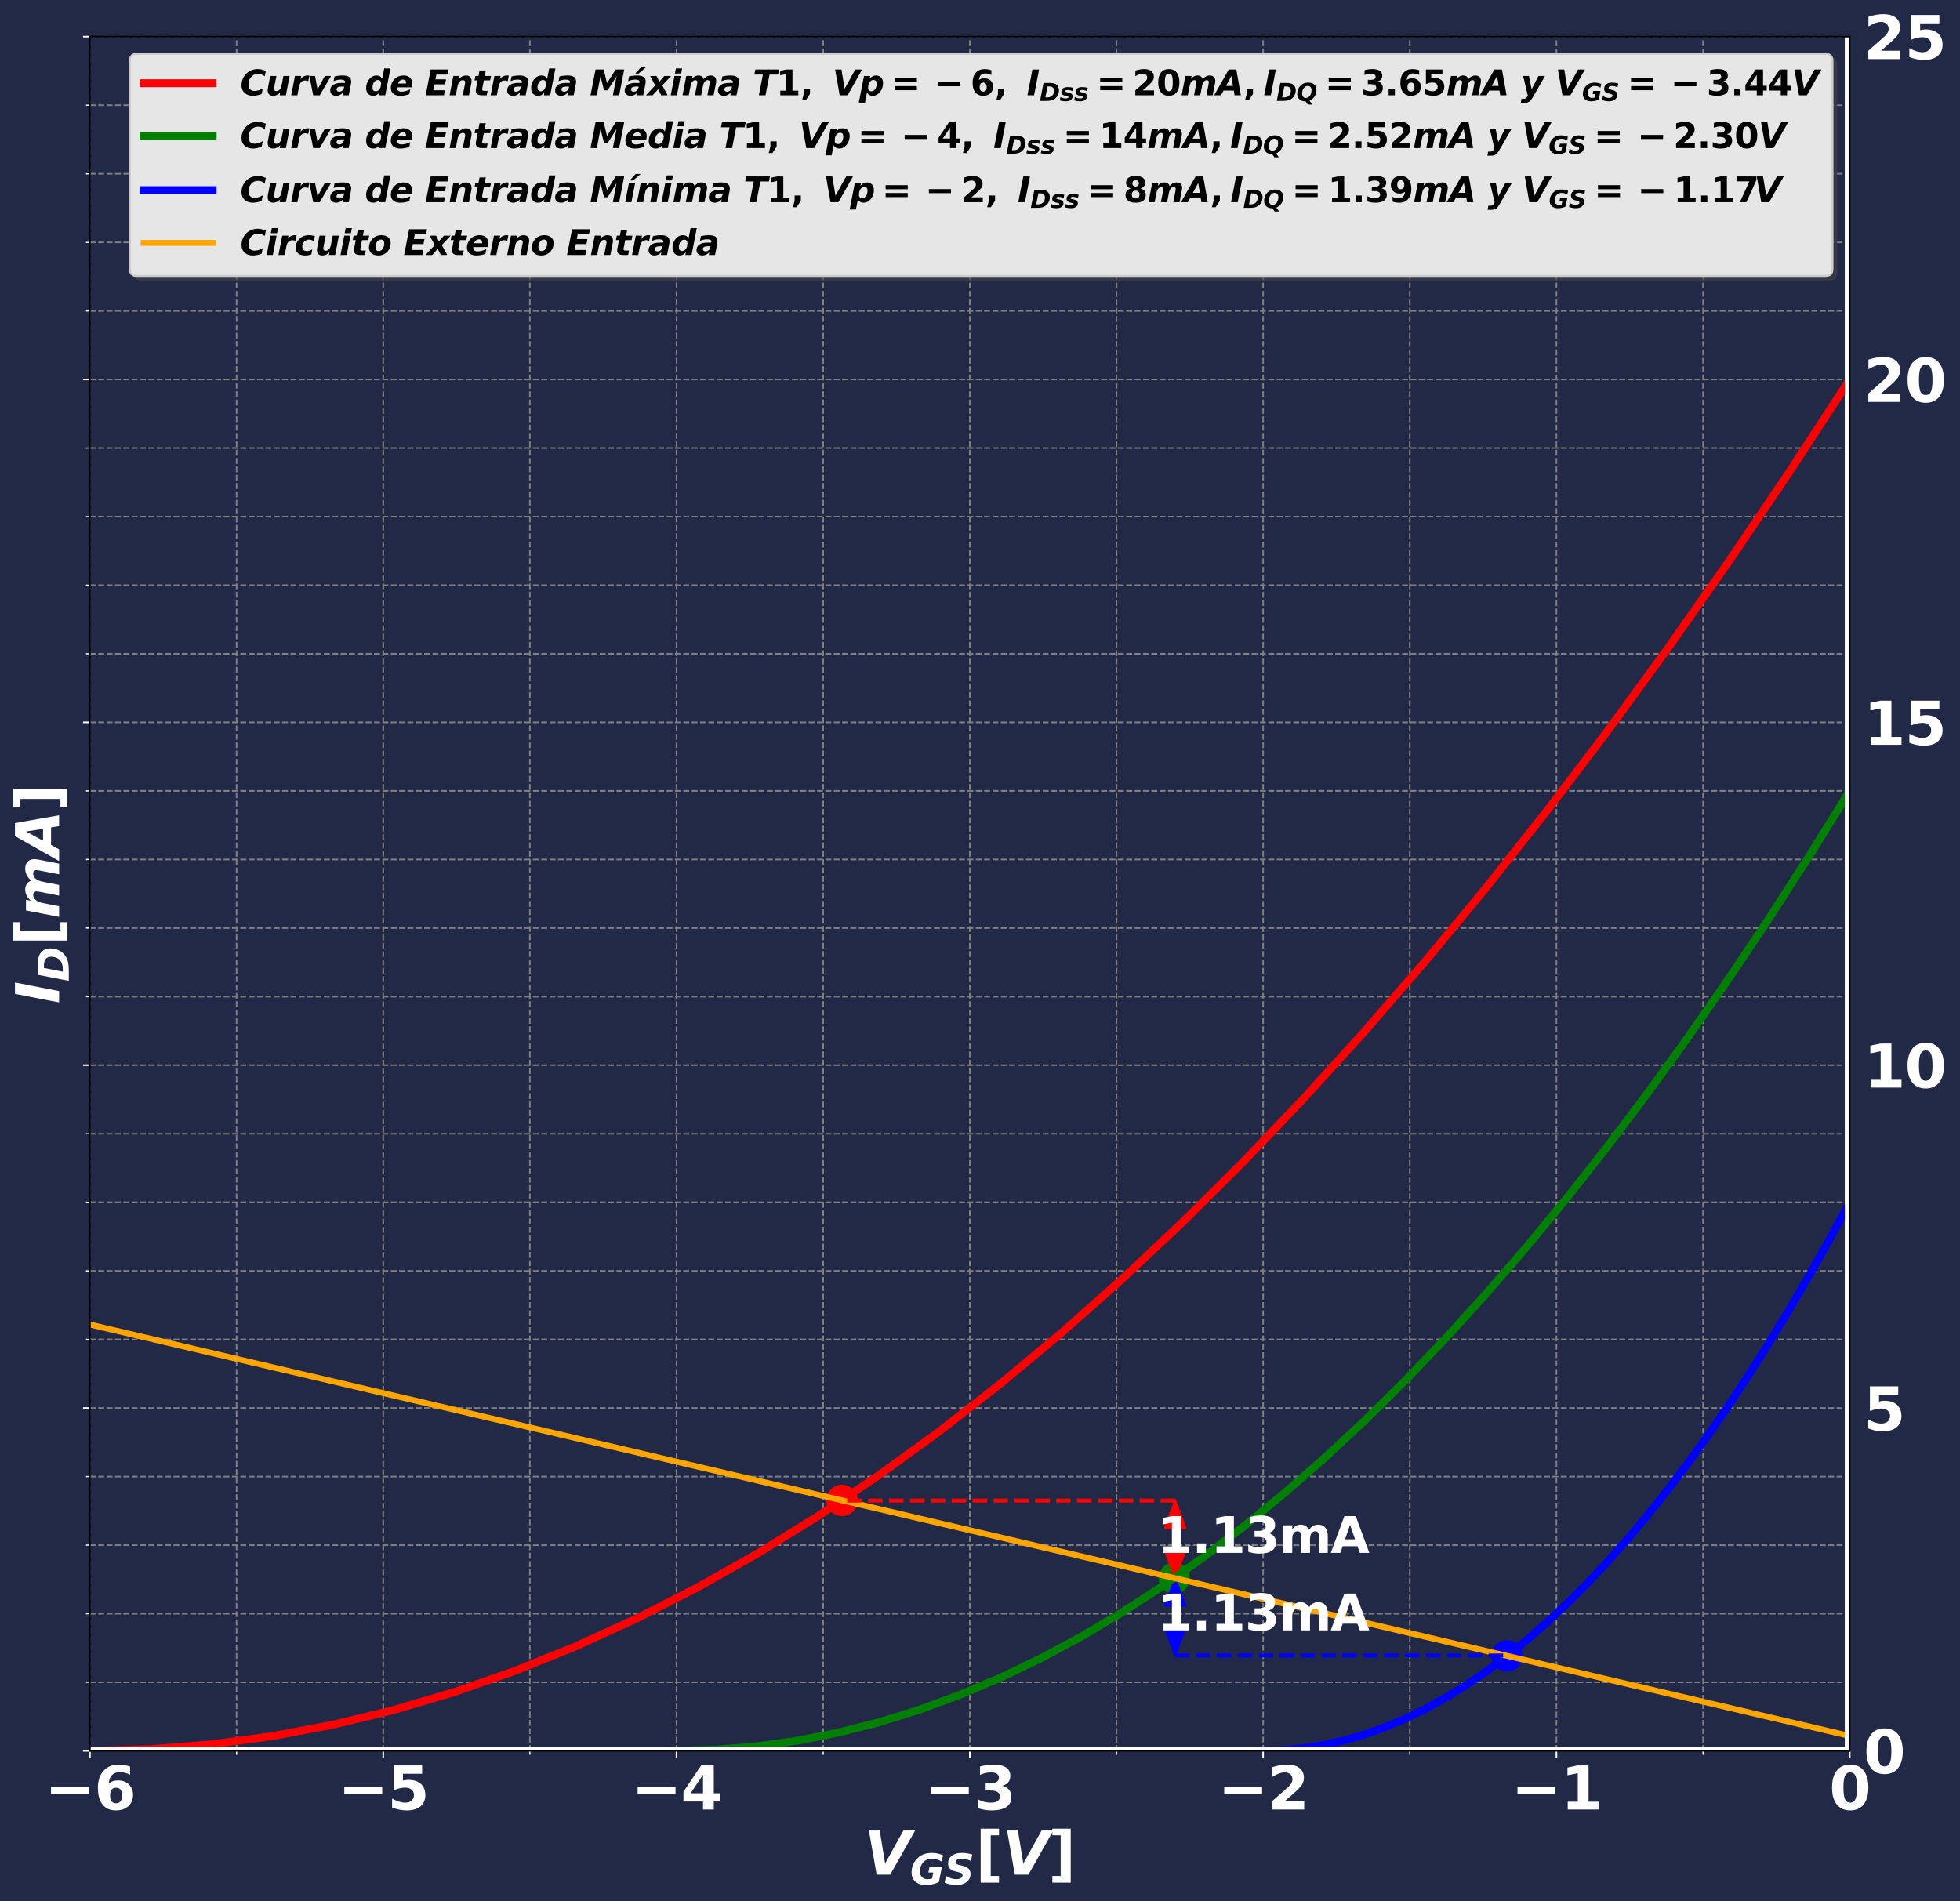<?xml version="1.0" encoding="utf-8" standalone="no"?>
<!DOCTYPE svg PUBLIC "-//W3C//DTD SVG 1.1//EN"
  "http://www.w3.org/Graphics/SVG/1.1/DTD/svg11.dtd">
<svg height="964.626pt" version="1.1" viewBox="0 0 994.381 964.626" width="994.381pt" xmlns="http://www.w3.org/2000/svg" xmlns:xlink="http://www.w3.org/1999/xlink">
 <defs>
  <style type="text/css">*{stroke-linecap:butt;stroke-linejoin:round;}</style>
 </defs>
 <g id="figure_1">
  <g id="patch_1">
   <path d="M 0 964.626 
L 994.381 964.626 
L 994.381 0 
L 0 0 
z
" style="fill:#212946;"/>
  </g>
  <g id="axes_1">
   <g id="patch_2">
    <path d="M 45.634 888.358 
L 938.434 888.358 
L 938.434 18.598 
L 45.634 18.598 
z
" style="fill:#212946;"/>
   </g>
   <g id="PathCollection_1">
    <defs>
     <path d="M 0 3 
C 0.796 3 1.559 2.684 2.121 2.121 
C 2.684 1.559 3 0.796 3 -0 
C 3 -0.796 2.684 -1.559 2.121 -2.121 
C 1.559 -2.684 0.796 -3 0 -3 
C -0.796 -3 -1.559 -2.684 -2.121 -2.121 
C -2.684 -1.559 -3 -0.796 -3 0 
C -3 0.796 -2.684 1.559 -2.121 2.121 
C -1.559 2.684 -0.796 3 0 3 
z
" id="C0_0_84d55e0c61"/>
    </defs>
    <g clip-path="url(#pa7df40291e)">
     <use style="fill:#ff0000;stroke:#ff0000;stroke-width:10;" x="427.18" xlink:href="#C0_0_84d55e0c61" y="761.278"/>
    </g>
    <g clip-path="url(#pa7df40291e)">
     <use style="fill:#008000;stroke:#008000;stroke-width:10;" x="595.749" xlink:href="#C0_0_84d55e0c61" y="800.691"/>
    </g>
    <g clip-path="url(#pa7df40291e)">
     <use style="fill:#0000ff;stroke:#0000ff;stroke-width:10;" x="764.65" xlink:href="#C0_0_84d55e0c61" y="840.181"/>
    </g>
   </g>
   <g id="patch_3">
    <path clip-path="url(#pa7df40291e)" d="M 596.194 761.373 
L 601.402 775.289 
L 596.269 775.289 
L 596.269 800.686 
L 596.12 800.686 
L 596.12 775.289 
L 590.986 775.289 
z
" style="fill:#ff0000;stroke:#ff0000;stroke-linejoin:miter;"/>
   </g>
   <g id="patch_4">
    <path clip-path="url(#pa7df40291e)" d="M 596.194 800.686 
L 590.986 786.77 
L 596.12 786.77 
L 596.12 761.373 
L 596.269 761.373 
L 596.269 786.77 
L 601.402 786.77 
z
" style="fill:#ff0000;stroke:#ff0000;stroke-linejoin:miter;"/>
   </g>
   <g id="patch_5">
    <path clip-path="url(#pa7df40291e)" d="M 596.194 839.999 
L 590.986 826.083 
L 596.12 826.083 
L 596.12 800.686 
L 596.269 800.686 
L 596.269 826.083 
L 601.402 826.083 
z
" style="fill:#0000ff;stroke:#0000ff;stroke-linejoin:miter;"/>
   </g>
   <g id="patch_6">
    <path clip-path="url(#pa7df40291e)" d="M 596.194 800.686 
L 601.402 814.602 
L 596.269 814.602 
L 596.269 839.999 
L 596.12 839.999 
L 596.12 814.602 
L 590.986 814.602 
z
" style="fill:#0000ff;stroke:#0000ff;stroke-linejoin:miter;"/>
   </g>
   <g id="matplotlib.axis_1">
    <g id="xtick_1">
     <g id="line2d_1">
      <path clip-path="url(#pa7df40291e)" d="M 45.634 888.358 
L 45.634 18.598 
" style="fill:none;stroke:#808080;stroke-dasharray:2.96,1.28;stroke-dashoffset:0;stroke-width:0.8;"/>
     </g>
     <g id="line2d_2">
      <defs>
       <path d="M 0 0 
L 0 3.5 
" id="m815616e26d" style="stroke:#ffffff;stroke-width:0.8;"/>
      </defs>
      <g>
       <use style="fill:#ffffff;stroke:#ffffff;stroke-width:0.8;" x="45.634" xlink:href="#m815616e26d" y="888.358"/>
      </g>
     </g>
     <g id="text_1">
      <!-- −6 -->
      <g style="fill:#ffffff;" transform="translate(22.628 918.153)scale(0.3 -0.3)">
       <defs>
        <path d="M 678 2375 
L 4684 2375 
L 4684 1638 
L 678 1638 
L 678 2375 
z
" id="DejaVuSans-Bold-2212" transform="scale(0.016)"/>
        <path d="M 2316 2303 
Q 2000 2303 1842 2098 
Q 1684 1894 1684 1484 
Q 1684 1075 1842 870 
Q 2000 666 2316 666 
Q 2634 666 2792 870 
Q 2950 1075 2950 1484 
Q 2950 1894 2792 2098 
Q 2634 2303 2316 2303 
z
M 3803 4544 
L 3803 3681 
Q 3506 3822 3243 3889 
Q 2981 3956 2731 3956 
Q 2194 3956 1894 3657 
Q 1594 3359 1544 2772 
Q 1750 2925 1990 3001 
Q 2231 3078 2516 3078 
Q 3231 3078 3670 2659 
Q 4109 2241 4109 1563 
Q 4109 813 3618 361 
Q 3128 -91 2303 -91 
Q 1394 -91 895 523 
Q 397 1138 397 2266 
Q 397 3422 980 4083 
Q 1563 4744 2578 4744 
Q 2900 4744 3203 4694 
Q 3506 4644 3803 4544 
z
" id="DejaVuSans-Bold-36" transform="scale(0.016)"/>
       </defs>
       <use xlink:href="#DejaVuSans-Bold-2212"/>
       <use x="83.789" xlink:href="#DejaVuSans-Bold-36"/>
      </g>
     </g>
    </g>
    <g id="xtick_2">
     <g id="line2d_3">
      <path clip-path="url(#pa7df40291e)" d="M 194.434 888.358 
L 194.434 18.598 
" style="fill:none;stroke:#808080;stroke-dasharray:2.96,1.28;stroke-dashoffset:0;stroke-width:0.8;"/>
     </g>
     <g id="line2d_4">
      <g>
       <use style="fill:#ffffff;stroke:#ffffff;stroke-width:0.8;" x="194.434" xlink:href="#m815616e26d" y="888.358"/>
      </g>
     </g>
     <g id="text_2">
      <!-- −5 -->
      <g style="fill:#ffffff;" transform="translate(171.428 918.153)scale(0.3 -0.3)">
       <defs>
        <path d="M 678 4666 
L 3669 4666 
L 3669 3781 
L 1638 3781 
L 1638 3059 
Q 1775 3097 1914 3117 
Q 2053 3138 2203 3138 
Q 3056 3138 3531 2711 
Q 4006 2284 4006 1522 
Q 4006 766 3489 337 
Q 2972 -91 2053 -91 
Q 1656 -91 1267 -14 
Q 878 63 494 219 
L 494 1166 
Q 875 947 1217 837 
Q 1559 728 1863 728 
Q 2300 728 2551 942 
Q 2803 1156 2803 1522 
Q 2803 1891 2551 2103 
Q 2300 2316 1863 2316 
Q 1603 2316 1309 2248 
Q 1016 2181 678 2041 
L 678 4666 
z
" id="DejaVuSans-Bold-35" transform="scale(0.016)"/>
       </defs>
       <use xlink:href="#DejaVuSans-Bold-2212"/>
       <use x="83.789" xlink:href="#DejaVuSans-Bold-35"/>
      </g>
     </g>
    </g>
    <g id="xtick_3">
     <g id="line2d_5">
      <path clip-path="url(#pa7df40291e)" d="M 343.234 888.358 
L 343.234 18.598 
" style="fill:none;stroke:#808080;stroke-dasharray:2.96,1.28;stroke-dashoffset:0;stroke-width:0.8;"/>
     </g>
     <g id="line2d_6">
      <g>
       <use style="fill:#ffffff;stroke:#ffffff;stroke-width:0.8;" x="343.234" xlink:href="#m815616e26d" y="888.358"/>
      </g>
     </g>
     <g id="text_3">
      <!-- −4 -->
      <g style="fill:#ffffff;" transform="translate(320.228 918.153)scale(0.3 -0.3)">
       <defs>
        <path d="M 2356 3675 
L 1038 1722 
L 2356 1722 
L 2356 3675 
z
M 2156 4666 
L 3494 4666 
L 3494 1722 
L 4159 1722 
L 4159 850 
L 3494 850 
L 3494 0 
L 2356 0 
L 2356 850 
L 288 850 
L 288 1881 
L 2156 4666 
z
" id="DejaVuSans-Bold-34" transform="scale(0.016)"/>
       </defs>
       <use xlink:href="#DejaVuSans-Bold-2212"/>
       <use x="83.789" xlink:href="#DejaVuSans-Bold-34"/>
      </g>
     </g>
    </g>
    <g id="xtick_4">
     <g id="line2d_7">
      <path clip-path="url(#pa7df40291e)" d="M 492.034 888.358 
L 492.034 18.598 
" style="fill:none;stroke:#808080;stroke-dasharray:2.96,1.28;stroke-dashoffset:0;stroke-width:0.8;"/>
     </g>
     <g id="line2d_8">
      <g>
       <use style="fill:#ffffff;stroke:#ffffff;stroke-width:0.8;" x="492.034" xlink:href="#m815616e26d" y="888.358"/>
      </g>
     </g>
     <g id="text_4">
      <!-- −3 -->
      <g style="fill:#ffffff;" transform="translate(469.028 918.153)scale(0.3 -0.3)">
       <defs>
        <path d="M 2981 2516 
Q 3453 2394 3698 2092 
Q 3944 1791 3944 1325 
Q 3944 631 3412 270 
Q 2881 -91 1863 -91 
Q 1503 -91 1142 -33 
Q 781 25 428 141 
L 428 1069 
Q 766 900 1098 814 
Q 1431 728 1753 728 
Q 2231 728 2486 893 
Q 2741 1059 2741 1369 
Q 2741 1688 2480 1852 
Q 2219 2016 1709 2016 
L 1228 2016 
L 1228 2791 
L 1734 2791 
Q 2188 2791 2409 2933 
Q 2631 3075 2631 3366 
Q 2631 3634 2415 3781 
Q 2200 3928 1806 3928 
Q 1516 3928 1219 3862 
Q 922 3797 628 3669 
L 628 4550 
Q 984 4650 1334 4700 
Q 1684 4750 2022 4750 
Q 2931 4750 3382 4451 
Q 3834 4153 3834 3553 
Q 3834 3144 3618 2883 
Q 3403 2622 2981 2516 
z
" id="DejaVuSans-Bold-33" transform="scale(0.016)"/>
       </defs>
       <use xlink:href="#DejaVuSans-Bold-2212"/>
       <use x="83.789" xlink:href="#DejaVuSans-Bold-33"/>
      </g>
     </g>
    </g>
    <g id="xtick_5">
     <g id="line2d_9">
      <path clip-path="url(#pa7df40291e)" d="M 640.834 888.358 
L 640.834 18.598 
" style="fill:none;stroke:#808080;stroke-dasharray:2.96,1.28;stroke-dashoffset:0;stroke-width:0.8;"/>
     </g>
     <g id="line2d_10">
      <g>
       <use style="fill:#ffffff;stroke:#ffffff;stroke-width:0.8;" x="640.834" xlink:href="#m815616e26d" y="888.358"/>
      </g>
     </g>
     <g id="text_5">
      <!-- −2 -->
      <g style="fill:#ffffff;" transform="translate(617.828 918.153)scale(0.3 -0.3)">
       <defs>
        <path d="M 1844 884 
L 3897 884 
L 3897 0 
L 506 0 
L 506 884 
L 2209 2388 
Q 2438 2594 2547 2791 
Q 2656 2988 2656 3200 
Q 2656 3528 2436 3728 
Q 2216 3928 1850 3928 
Q 1569 3928 1234 3808 
Q 900 3688 519 3450 
L 519 4475 
Q 925 4609 1322 4679 
Q 1719 4750 2100 4750 
Q 2938 4750 3402 4381 
Q 3866 4013 3866 3353 
Q 3866 2972 3669 2642 
Q 3472 2313 2841 1759 
L 1844 884 
z
" id="DejaVuSans-Bold-32" transform="scale(0.016)"/>
       </defs>
       <use xlink:href="#DejaVuSans-Bold-2212"/>
       <use x="83.789" xlink:href="#DejaVuSans-Bold-32"/>
      </g>
     </g>
    </g>
    <g id="xtick_6">
     <g id="line2d_11">
      <path clip-path="url(#pa7df40291e)" d="M 789.634 888.358 
L 789.634 18.598 
" style="fill:none;stroke:#808080;stroke-dasharray:2.96,1.28;stroke-dashoffset:0;stroke-width:0.8;"/>
     </g>
     <g id="line2d_12">
      <g>
       <use style="fill:#ffffff;stroke:#ffffff;stroke-width:0.8;" x="789.634" xlink:href="#m815616e26d" y="888.358"/>
      </g>
     </g>
     <g id="text_6">
      <!-- −1 -->
      <g style="fill:#ffffff;" transform="translate(766.628 918.153)scale(0.3 -0.3)">
       <defs>
        <path d="M 750 831 
L 1813 831 
L 1813 3847 
L 722 3622 
L 722 4441 
L 1806 4666 
L 2950 4666 
L 2950 831 
L 4013 831 
L 4013 0 
L 750 0 
L 750 831 
z
" id="DejaVuSans-Bold-31" transform="scale(0.016)"/>
       </defs>
       <use xlink:href="#DejaVuSans-Bold-2212"/>
       <use x="83.789" xlink:href="#DejaVuSans-Bold-31"/>
      </g>
     </g>
    </g>
    <g id="xtick_7">
     <g id="line2d_13">
      <path clip-path="url(#pa7df40291e)" d="M 938.434 888.358 
L 938.434 18.598 
" style="fill:none;stroke:#808080;stroke-dasharray:2.96,1.28;stroke-dashoffset:0;stroke-width:0.8;"/>
     </g>
     <g id="line2d_14">
      <g>
       <use style="fill:#ffffff;stroke:#ffffff;stroke-width:0.8;" x="938.434" xlink:href="#m815616e26d" y="888.358"/>
      </g>
     </g>
     <g id="text_7">
      <!-- 0 -->
      <g style="fill:#ffffff;" transform="translate(927.998 918.153)scale(0.3 -0.3)">
       <defs>
        <path d="M 2944 2338 
Q 2944 3213 2780 3570 
Q 2616 3928 2228 3928 
Q 1841 3928 1675 3570 
Q 1509 3213 1509 2338 
Q 1509 1453 1675 1090 
Q 1841 728 2228 728 
Q 2613 728 2778 1090 
Q 2944 1453 2944 2338 
z
M 4147 2328 
Q 4147 1169 3647 539 
Q 3147 -91 2228 -91 
Q 1306 -91 806 539 
Q 306 1169 306 2328 
Q 306 3491 806 4120 
Q 1306 4750 2228 4750 
Q 3147 4750 3647 4120 
Q 4147 3491 4147 2328 
z
" id="DejaVuSans-Bold-30" transform="scale(0.016)"/>
       </defs>
       <use xlink:href="#DejaVuSans-Bold-30"/>
      </g>
     </g>
    </g>
    <g id="xtick_8">
     <g id="line2d_15">
      <path clip-path="url(#pa7df40291e)" d="M 120.034 888.358 
L 120.034 18.598 
" style="fill:none;stroke:#808080;stroke-dasharray:2.96,1.28;stroke-dashoffset:0;stroke-width:0.8;"/>
     </g>
     <g id="line2d_16">
      <defs>
       <path d="M 0 0 
L 0 2 
" id="m42b639ceef" style="stroke:#ffffff;stroke-width:0.6;"/>
      </defs>
      <g>
       <use style="fill:#ffffff;stroke:#ffffff;stroke-width:0.6;" x="120.034" xlink:href="#m42b639ceef" y="888.358"/>
      </g>
     </g>
    </g>
    <g id="xtick_9">
     <g id="line2d_17">
      <path clip-path="url(#pa7df40291e)" d="M 268.834 888.358 
L 268.834 18.598 
" style="fill:none;stroke:#808080;stroke-dasharray:2.96,1.28;stroke-dashoffset:0;stroke-width:0.8;"/>
     </g>
     <g id="line2d_18">
      <g>
       <use style="fill:#ffffff;stroke:#ffffff;stroke-width:0.6;" x="268.834" xlink:href="#m42b639ceef" y="888.358"/>
      </g>
     </g>
    </g>
    <g id="xtick_10">
     <g id="line2d_19">
      <path clip-path="url(#pa7df40291e)" d="M 417.634 888.358 
L 417.634 18.598 
" style="fill:none;stroke:#808080;stroke-dasharray:2.96,1.28;stroke-dashoffset:0;stroke-width:0.8;"/>
     </g>
     <g id="line2d_20">
      <g>
       <use style="fill:#ffffff;stroke:#ffffff;stroke-width:0.6;" x="417.634" xlink:href="#m42b639ceef" y="888.358"/>
      </g>
     </g>
    </g>
    <g id="xtick_11">
     <g id="line2d_21">
      <path clip-path="url(#pa7df40291e)" d="M 566.434 888.358 
L 566.434 18.598 
" style="fill:none;stroke:#808080;stroke-dasharray:2.96,1.28;stroke-dashoffset:0;stroke-width:0.8;"/>
     </g>
     <g id="line2d_22">
      <g>
       <use style="fill:#ffffff;stroke:#ffffff;stroke-width:0.6;" x="566.434" xlink:href="#m42b639ceef" y="888.358"/>
      </g>
     </g>
    </g>
    <g id="xtick_12">
     <g id="line2d_23">
      <path clip-path="url(#pa7df40291e)" d="M 715.234 888.358 
L 715.234 18.598 
" style="fill:none;stroke:#808080;stroke-dasharray:2.96,1.28;stroke-dashoffset:0;stroke-width:0.8;"/>
     </g>
     <g id="line2d_24">
      <g>
       <use style="fill:#ffffff;stroke:#ffffff;stroke-width:0.6;" x="715.234" xlink:href="#m42b639ceef" y="888.358"/>
      </g>
     </g>
    </g>
    <g id="xtick_13">
     <g id="line2d_25">
      <path clip-path="url(#pa7df40291e)" d="M 864.034 888.358 
L 864.034 18.598 
" style="fill:none;stroke:#808080;stroke-dasharray:2.96,1.28;stroke-dashoffset:0;stroke-width:0.8;"/>
     </g>
     <g id="line2d_26">
      <g>
       <use style="fill:#ffffff;stroke:#ffffff;stroke-width:0.6;" x="864.034" xlink:href="#m42b639ceef" y="888.358"/>
      </g>
     </g>
    </g>
    <g id="text_8">
     <!-- $V_{GS}[V]$ -->
     <g style="fill:#ffffff;" transform="translate(438.484 951.187)scale(0.3 -0.3)">
      <defs>
       <path d="M 488 4666 
L 1631 4666 
L 2203 1178 
L 4134 4666 
L 5375 4666 
L 2741 0 
L 1306 0 
L 488 4666 
z
" id="DejaVuSans-BoldOblique-56" transform="scale(0.016)"/>
       <path d="M 4359 347 
Q 3903 125 3412 17 
Q 2922 -91 2363 -91 
Q 1369 -91 800 414 
Q 231 919 231 1791 
Q 231 2356 409 2851 
Q 588 3347 941 3756 
Q 1372 4256 1958 4503 
Q 2544 4750 3297 4750 
Q 3716 4750 4141 4662 
Q 4566 4575 4978 4403 
L 4794 3438 
Q 4413 3659 4048 3768 
Q 3684 3878 3316 3878 
Q 2509 3878 2003 3340 
Q 1497 2803 1497 1959 
Q 1497 1400 1792 1090 
Q 2088 781 2625 781 
Q 2800 781 2975 804 
Q 3150 828 3328 878 
L 3506 1784 
L 2772 1784 
L 2925 2591 
L 4794 2591 
L 4359 347 
z
" id="DejaVuSans-BoldOblique-47" transform="scale(0.016)"/>
       <path d="M 4256 4519 
L 4063 3531 
Q 3709 3706 3365 3792 
Q 3022 3878 2694 3878 
Q 2244 3878 1992 3737 
Q 1741 3597 1741 3347 
Q 1741 3188 1852 3098 
Q 1963 3009 2309 2925 
L 2803 2803 
Q 3422 2647 3711 2351 
Q 4000 2056 4000 1588 
Q 4000 828 3423 368 
Q 2847 -91 1875 -91 
Q 1422 -91 973 -6 
Q 525 78 97 244 
L 288 1259 
Q 703 1019 1095 900 
Q 1488 781 1869 781 
Q 2281 781 2539 950 
Q 2797 1119 2797 1381 
Q 2797 1553 2681 1648 
Q 2566 1744 2175 1844 
L 1684 1966 
Q 1141 2100 875 2390 
Q 609 2681 609 3144 
Q 609 3872 1167 4311 
Q 1725 4750 2669 4750 
Q 3047 4750 3445 4692 
Q 3844 4634 4256 4519 
z
" id="DejaVuSans-BoldOblique-53" transform="scale(0.016)"/>
       <path d="M 550 4863 
L 2491 4863 
L 2491 4159 
L 1613 4159 
L 1613 -141 
L 2491 -141 
L 2491 -844 
L 550 -844 
L 550 4863 
z
" id="DejaVuSans-Bold-5b" transform="scale(0.016)"/>
       <path d="M 2375 -844 
L 434 -844 
L 434 -141 
L 1313 -141 
L 1313 4159 
L 434 4159 
L 434 4863 
L 2375 4863 
L 2375 -844 
z
" id="DejaVuSans-Bold-5d" transform="scale(0.016)"/>
      </defs>
      <use transform="translate(0 0.016)" xlink:href="#DejaVuSans-BoldOblique-56"/>
      <use transform="translate(77.393 -16.391)scale(0.7)" xlink:href="#DejaVuSans-BoldOblique-47"/>
      <use transform="translate(134.849 -16.391)scale(0.7)" xlink:href="#DejaVuSans-BoldOblique-53"/>
      <use transform="translate(187.998 0.016)" xlink:href="#DejaVuSans-Bold-5b"/>
      <use transform="translate(233.701 0.016)" xlink:href="#DejaVuSans-BoldOblique-56"/>
      <use transform="translate(311.094 0.016)" xlink:href="#DejaVuSans-Bold-5d"/>
     </g>
    </g>
   </g>
   <g id="matplotlib.axis_2">
    <g id="ytick_1">
     <g id="line2d_27">
      <path clip-path="url(#pa7df40291e)" d="M 45.634 888.358 
L 938.434 888.358 
" style="fill:none;stroke:#808080;stroke-dasharray:2.96,1.28;stroke-dashoffset:0;stroke-width:0.8;"/>
     </g>
     <g id="line2d_28">
      <defs>
       <path d="M 0 0 
L -3.5 0 
" id="mbad8349feb" style="stroke:#ffffff;stroke-width:0.8;"/>
      </defs>
      <g>
       <use style="fill:#ffffff;stroke:#ffffff;stroke-width:0.8;" x="45.634" xlink:href="#mbad8349feb" y="888.358"/>
      </g>
     </g>
     <g id="text_9">
      <!-- 0 -->
      <g style="fill:#ffffff;" transform="translate(945.434 899.755)scale(0.3 -0.3)">
       <use xlink:href="#DejaVuSans-Bold-30"/>
      </g>
     </g>
    </g>
    <g id="ytick_2">
     <g id="line2d_29">
      <path clip-path="url(#pa7df40291e)" d="M 45.634 714.406 
L 938.434 714.406 
" style="fill:none;stroke:#808080;stroke-dasharray:2.96,1.28;stroke-dashoffset:0;stroke-width:0.8;"/>
     </g>
     <g id="line2d_30">
      <g>
       <use style="fill:#ffffff;stroke:#ffffff;stroke-width:0.8;" x="45.634" xlink:href="#mbad8349feb" y="714.406"/>
      </g>
     </g>
     <g id="text_10">
      <!-- 5 -->
      <g style="fill:#ffffff;" transform="translate(945.434 725.803)scale(0.3 -0.3)">
       <use xlink:href="#DejaVuSans-Bold-35"/>
      </g>
     </g>
    </g>
    <g id="ytick_3">
     <g id="line2d_31">
      <path clip-path="url(#pa7df40291e)" d="M 45.634 540.454 
L 938.434 540.454 
" style="fill:none;stroke:#808080;stroke-dasharray:2.96,1.28;stroke-dashoffset:0;stroke-width:0.8;"/>
     </g>
     <g id="line2d_32">
      <g>
       <use style="fill:#ffffff;stroke:#ffffff;stroke-width:0.8;" x="45.634" xlink:href="#mbad8349feb" y="540.454"/>
      </g>
     </g>
     <g id="text_11">
      <!-- 10 -->
      <g style="fill:#ffffff;" transform="translate(945.434 551.851)scale(0.3 -0.3)">
       <use xlink:href="#DejaVuSans-Bold-31"/>
       <use x="69.58" xlink:href="#DejaVuSans-Bold-30"/>
      </g>
     </g>
    </g>
    <g id="ytick_4">
     <g id="line2d_33">
      <path clip-path="url(#pa7df40291e)" d="M 45.634 366.502 
L 938.434 366.502 
" style="fill:none;stroke:#808080;stroke-dasharray:2.96,1.28;stroke-dashoffset:0;stroke-width:0.8;"/>
     </g>
     <g id="line2d_34">
      <g>
       <use style="fill:#ffffff;stroke:#ffffff;stroke-width:0.8;" x="45.634" xlink:href="#mbad8349feb" y="366.502"/>
      </g>
     </g>
     <g id="text_12">
      <!-- 15 -->
      <g style="fill:#ffffff;" transform="translate(945.434 377.899)scale(0.3 -0.3)">
       <use xlink:href="#DejaVuSans-Bold-31"/>
       <use x="69.58" xlink:href="#DejaVuSans-Bold-35"/>
      </g>
     </g>
    </g>
    <g id="ytick_5">
     <g id="line2d_35">
      <path clip-path="url(#pa7df40291e)" d="M 45.634 192.55 
L 938.434 192.55 
" style="fill:none;stroke:#808080;stroke-dasharray:2.96,1.28;stroke-dashoffset:0;stroke-width:0.8;"/>
     </g>
     <g id="line2d_36">
      <g>
       <use style="fill:#ffffff;stroke:#ffffff;stroke-width:0.8;" x="45.634" xlink:href="#mbad8349feb" y="192.55"/>
      </g>
     </g>
     <g id="text_13">
      <!-- 20 -->
      <g style="fill:#ffffff;" transform="translate(945.434 203.947)scale(0.3 -0.3)">
       <use xlink:href="#DejaVuSans-Bold-32"/>
       <use x="69.58" xlink:href="#DejaVuSans-Bold-30"/>
      </g>
     </g>
    </g>
    <g id="ytick_6">
     <g id="line2d_37">
      <path clip-path="url(#pa7df40291e)" d="M 45.634 18.598 
L 938.434 18.598 
" style="fill:none;stroke:#808080;stroke-dasharray:2.96,1.28;stroke-dashoffset:0;stroke-width:0.8;"/>
     </g>
     <g id="line2d_38">
      <g>
       <use style="fill:#ffffff;stroke:#ffffff;stroke-width:0.8;" x="45.634" xlink:href="#mbad8349feb" y="18.598"/>
      </g>
     </g>
     <g id="text_14">
      <!-- 25 -->
      <g style="fill:#ffffff;" transform="translate(945.434 29.995)scale(0.3 -0.3)">
       <use xlink:href="#DejaVuSans-Bold-32"/>
       <use x="69.58" xlink:href="#DejaVuSans-Bold-35"/>
      </g>
     </g>
    </g>
    <g id="ytick_7">
     <g id="line2d_39">
      <path clip-path="url(#pa7df40291e)" d="M 45.634 853.567 
L 938.434 853.567 
" style="fill:none;stroke:#808080;stroke-dasharray:2.96,1.28;stroke-dashoffset:0;stroke-width:0.8;"/>
     </g>
     <g id="line2d_40">
      <defs>
       <path d="M 0 0 
L -2 0 
" id="mf0e6e786ac" style="stroke:#ffffff;stroke-width:0.6;"/>
      </defs>
      <g>
       <use style="fill:#ffffff;stroke:#ffffff;stroke-width:0.6;" x="45.634" xlink:href="#mf0e6e786ac" y="853.567"/>
      </g>
     </g>
    </g>
    <g id="ytick_8">
     <g id="line2d_41">
      <path clip-path="url(#pa7df40291e)" d="M 45.634 818.777 
L 938.434 818.777 
" style="fill:none;stroke:#808080;stroke-dasharray:2.96,1.28;stroke-dashoffset:0;stroke-width:0.8;"/>
     </g>
     <g id="line2d_42">
      <g>
       <use style="fill:#ffffff;stroke:#ffffff;stroke-width:0.6;" x="45.634" xlink:href="#mf0e6e786ac" y="818.777"/>
      </g>
     </g>
    </g>
    <g id="ytick_9">
     <g id="line2d_43">
      <path clip-path="url(#pa7df40291e)" d="M 45.634 783.986 
L 938.434 783.986 
" style="fill:none;stroke:#808080;stroke-dasharray:2.96,1.28;stroke-dashoffset:0;stroke-width:0.8;"/>
     </g>
     <g id="line2d_44">
      <g>
       <use style="fill:#ffffff;stroke:#ffffff;stroke-width:0.6;" x="45.634" xlink:href="#mf0e6e786ac" y="783.986"/>
      </g>
     </g>
    </g>
    <g id="ytick_10">
     <g id="line2d_45">
      <path clip-path="url(#pa7df40291e)" d="M 45.634 749.196 
L 938.434 749.196 
" style="fill:none;stroke:#808080;stroke-dasharray:2.96,1.28;stroke-dashoffset:0;stroke-width:0.8;"/>
     </g>
     <g id="line2d_46">
      <g>
       <use style="fill:#ffffff;stroke:#ffffff;stroke-width:0.6;" x="45.634" xlink:href="#mf0e6e786ac" y="749.196"/>
      </g>
     </g>
    </g>
    <g id="ytick_11">
     <g id="line2d_47">
      <path clip-path="url(#pa7df40291e)" d="M 45.634 679.615 
L 938.434 679.615 
" style="fill:none;stroke:#808080;stroke-dasharray:2.96,1.28;stroke-dashoffset:0;stroke-width:0.8;"/>
     </g>
     <g id="line2d_48">
      <g>
       <use style="fill:#ffffff;stroke:#ffffff;stroke-width:0.6;" x="45.634" xlink:href="#mf0e6e786ac" y="679.615"/>
      </g>
     </g>
    </g>
    <g id="ytick_12">
     <g id="line2d_49">
      <path clip-path="url(#pa7df40291e)" d="M 45.634 644.825 
L 938.434 644.825 
" style="fill:none;stroke:#808080;stroke-dasharray:2.96,1.28;stroke-dashoffset:0;stroke-width:0.8;"/>
     </g>
     <g id="line2d_50">
      <g>
       <use style="fill:#ffffff;stroke:#ffffff;stroke-width:0.6;" x="45.634" xlink:href="#mf0e6e786ac" y="644.825"/>
      </g>
     </g>
    </g>
    <g id="ytick_13">
     <g id="line2d_51">
      <path clip-path="url(#pa7df40291e)" d="M 45.634 610.034 
L 938.434 610.034 
" style="fill:none;stroke:#808080;stroke-dasharray:2.96,1.28;stroke-dashoffset:0;stroke-width:0.8;"/>
     </g>
     <g id="line2d_52">
      <g>
       <use style="fill:#ffffff;stroke:#ffffff;stroke-width:0.6;" x="45.634" xlink:href="#mf0e6e786ac" y="610.034"/>
      </g>
     </g>
    </g>
    <g id="ytick_14">
     <g id="line2d_53">
      <path clip-path="url(#pa7df40291e)" d="M 45.634 575.244 
L 938.434 575.244 
" style="fill:none;stroke:#808080;stroke-dasharray:2.96,1.28;stroke-dashoffset:0;stroke-width:0.8;"/>
     </g>
     <g id="line2d_54">
      <g>
       <use style="fill:#ffffff;stroke:#ffffff;stroke-width:0.6;" x="45.634" xlink:href="#mf0e6e786ac" y="575.244"/>
      </g>
     </g>
    </g>
    <g id="ytick_15">
     <g id="line2d_55">
      <path clip-path="url(#pa7df40291e)" d="M 45.634 505.663 
L 938.434 505.663 
" style="fill:none;stroke:#808080;stroke-dasharray:2.96,1.28;stroke-dashoffset:0;stroke-width:0.8;"/>
     </g>
     <g id="line2d_56">
      <g>
       <use style="fill:#ffffff;stroke:#ffffff;stroke-width:0.6;" x="45.634" xlink:href="#mf0e6e786ac" y="505.663"/>
      </g>
     </g>
    </g>
    <g id="ytick_16">
     <g id="line2d_57">
      <path clip-path="url(#pa7df40291e)" d="M 45.634 470.873 
L 938.434 470.873 
" style="fill:none;stroke:#808080;stroke-dasharray:2.96,1.28;stroke-dashoffset:0;stroke-width:0.8;"/>
     </g>
     <g id="line2d_58">
      <g>
       <use style="fill:#ffffff;stroke:#ffffff;stroke-width:0.6;" x="45.634" xlink:href="#mf0e6e786ac" y="470.873"/>
      </g>
     </g>
    </g>
    <g id="ytick_17">
     <g id="line2d_59">
      <path clip-path="url(#pa7df40291e)" d="M 45.634 436.082 
L 938.434 436.082 
" style="fill:none;stroke:#808080;stroke-dasharray:2.96,1.28;stroke-dashoffset:0;stroke-width:0.8;"/>
     </g>
     <g id="line2d_60">
      <g>
       <use style="fill:#ffffff;stroke:#ffffff;stroke-width:0.6;" x="45.634" xlink:href="#mf0e6e786ac" y="436.082"/>
      </g>
     </g>
    </g>
    <g id="ytick_18">
     <g id="line2d_61">
      <path clip-path="url(#pa7df40291e)" d="M 45.634 401.292 
L 938.434 401.292 
" style="fill:none;stroke:#808080;stroke-dasharray:2.96,1.28;stroke-dashoffset:0;stroke-width:0.8;"/>
     </g>
     <g id="line2d_62">
      <g>
       <use style="fill:#ffffff;stroke:#ffffff;stroke-width:0.6;" x="45.634" xlink:href="#mf0e6e786ac" y="401.292"/>
      </g>
     </g>
    </g>
    <g id="ytick_19">
     <g id="line2d_63">
      <path clip-path="url(#pa7df40291e)" d="M 45.634 331.711 
L 938.434 331.711 
" style="fill:none;stroke:#808080;stroke-dasharray:2.96,1.28;stroke-dashoffset:0;stroke-width:0.8;"/>
     </g>
     <g id="line2d_64">
      <g>
       <use style="fill:#ffffff;stroke:#ffffff;stroke-width:0.6;" x="45.634" xlink:href="#mf0e6e786ac" y="331.711"/>
      </g>
     </g>
    </g>
    <g id="ytick_20">
     <g id="line2d_65">
      <path clip-path="url(#pa7df40291e)" d="M 45.634 296.921 
L 938.434 296.921 
" style="fill:none;stroke:#808080;stroke-dasharray:2.96,1.28;stroke-dashoffset:0;stroke-width:0.8;"/>
     </g>
     <g id="line2d_66">
      <g>
       <use style="fill:#ffffff;stroke:#ffffff;stroke-width:0.6;" x="45.634" xlink:href="#mf0e6e786ac" y="296.921"/>
      </g>
     </g>
    </g>
    <g id="ytick_21">
     <g id="line2d_67">
      <path clip-path="url(#pa7df40291e)" d="M 45.634 262.13 
L 938.434 262.13 
" style="fill:none;stroke:#808080;stroke-dasharray:2.96,1.28;stroke-dashoffset:0;stroke-width:0.8;"/>
     </g>
     <g id="line2d_68">
      <g>
       <use style="fill:#ffffff;stroke:#ffffff;stroke-width:0.6;" x="45.634" xlink:href="#mf0e6e786ac" y="262.13"/>
      </g>
     </g>
    </g>
    <g id="ytick_22">
     <g id="line2d_69">
      <path clip-path="url(#pa7df40291e)" d="M 45.634 227.34 
L 938.434 227.34 
" style="fill:none;stroke:#808080;stroke-dasharray:2.96,1.28;stroke-dashoffset:0;stroke-width:0.8;"/>
     </g>
     <g id="line2d_70">
      <g>
       <use style="fill:#ffffff;stroke:#ffffff;stroke-width:0.6;" x="45.634" xlink:href="#mf0e6e786ac" y="227.34"/>
      </g>
     </g>
    </g>
    <g id="ytick_23">
     <g id="line2d_71">
      <path clip-path="url(#pa7df40291e)" d="M 45.634 157.759 
L 938.434 157.759 
" style="fill:none;stroke:#808080;stroke-dasharray:2.96,1.28;stroke-dashoffset:0;stroke-width:0.8;"/>
     </g>
     <g id="line2d_72">
      <g>
       <use style="fill:#ffffff;stroke:#ffffff;stroke-width:0.6;" x="45.634" xlink:href="#mf0e6e786ac" y="157.759"/>
      </g>
     </g>
    </g>
    <g id="ytick_24">
     <g id="line2d_73">
      <path clip-path="url(#pa7df40291e)" d="M 45.634 122.969 
L 938.434 122.969 
" style="fill:none;stroke:#808080;stroke-dasharray:2.96,1.28;stroke-dashoffset:0;stroke-width:0.8;"/>
     </g>
     <g id="line2d_74">
      <g>
       <use style="fill:#ffffff;stroke:#ffffff;stroke-width:0.6;" x="45.634" xlink:href="#mf0e6e786ac" y="122.969"/>
      </g>
     </g>
    </g>
    <g id="ytick_25">
     <g id="line2d_75">
      <path clip-path="url(#pa7df40291e)" d="M 45.634 88.178 
L 938.434 88.178 
" style="fill:none;stroke:#808080;stroke-dasharray:2.96,1.28;stroke-dashoffset:0;stroke-width:0.8;"/>
     </g>
     <g id="line2d_76">
      <g>
       <use style="fill:#ffffff;stroke:#ffffff;stroke-width:0.6;" x="45.634" xlink:href="#mf0e6e786ac" y="88.178"/>
      </g>
     </g>
    </g>
    <g id="ytick_26">
     <g id="line2d_77">
      <path clip-path="url(#pa7df40291e)" d="M 45.634 53.388 
L 938.434 53.388 
" style="fill:none;stroke:#808080;stroke-dasharray:2.96,1.28;stroke-dashoffset:0;stroke-width:0.8;"/>
     </g>
     <g id="line2d_78">
      <g>
       <use style="fill:#ffffff;stroke:#ffffff;stroke-width:0.6;" x="45.634" xlink:href="#mf0e6e786ac" y="53.388"/>
      </g>
     </g>
    </g>
    <g id="text_15">
     <!-- $I_D[mA]$ -->
     <g style="fill:#ffffff;" transform="translate(29.995 509.278)rotate(-90)scale(0.3 -0.3)">
      <defs>
       <path d="M 1044 4666 
L 2247 4666 
L 1338 0 
L 134 0 
L 1044 4666 
z
" id="DejaVuSans-BoldOblique-49" transform="scale(0.016)"/>
       <path d="M 2075 3756 
L 1516 909 
L 1947 909 
Q 2788 909 3278 1381 
Q 3769 1853 3769 2656 
Q 3769 3200 3448 3478 
Q 3128 3756 2497 3756 
L 2075 3756 
z
M 1044 4666 
L 2309 4666 
Q 3216 4666 3669 4558 
Q 4122 4450 4422 4197 
Q 4725 3944 4878 3583 
Q 5031 3222 5031 2766 
Q 5031 2131 4770 1570 
Q 4509 1009 4038 628 
Q 3625 288 3079 144 
Q 2534 0 1403 0 
L 134 0 
L 1044 4666 
z
" id="DejaVuSans-BoldOblique-44" transform="scale(0.016)"/>
       <path d="M 4013 2919 
Q 4272 3241 4601 3412 
Q 4931 3584 5288 3584 
Q 5756 3584 6026 3326 
Q 6297 3069 6297 2619 
Q 6297 2525 6283 2404 
Q 6269 2284 6241 2131 
L 5825 0 
L 4697 0 
L 5050 1825 
L 5059 1872 
Q 5141 2259 5141 2369 
Q 5141 2541 5042 2641 
Q 4944 2741 4775 2741 
Q 4453 2741 4229 2477 
Q 4006 2213 3909 1722 
L 3572 0 
L 2444 0 
L 2803 1825 
Q 2850 2059 2869 2179 
Q 2888 2300 2888 2369 
Q 2888 2544 2791 2642 
Q 2694 2741 2522 2741 
Q 2213 2741 1980 2467 
Q 1747 2194 1656 1722 
L 1319 0 
L 197 0 
L 878 3500 
L 2003 3500 
L 1900 2988 
Q 2163 3284 2459 3434 
Q 2756 3584 3078 3584 
Q 3441 3584 3700 3398 
Q 3959 3213 4013 2919 
z
" id="DejaVuSans-BoldOblique-6d" transform="scale(0.016)"/>
       <path d="M 3144 850 
L 1281 850 
L 819 0 
L -416 0 
L 2222 4666 
L 3597 4666 
L 4422 0 
L 3278 0 
L 3144 850 
z
M 1734 1697 
L 2988 1697 
L 2706 3494 
L 1734 1697 
z
" id="DejaVuSans-BoldOblique-41" transform="scale(0.016)"/>
      </defs>
      <use transform="translate(0 0.016)" xlink:href="#DejaVuSans-BoldOblique-49"/>
      <use transform="translate(37.207 -16.391)scale(0.7)" xlink:href="#DejaVuSans-BoldOblique-44"/>
      <use transform="translate(98.047 0.016)" xlink:href="#DejaVuSans-Bold-5b"/>
      <use transform="translate(143.75 0.016)" xlink:href="#DejaVuSans-BoldOblique-6d"/>
      <use transform="translate(247.949 0.016)" xlink:href="#DejaVuSans-BoldOblique-41"/>
      <use transform="translate(325.342 0.016)" xlink:href="#DejaVuSans-Bold-5d"/>
     </g>
    </g>
   </g>
   <g id="line2d_79">
    <path clip-path="url(#pa7df40291e)" d="M 45.634 888.358 
L 76.421 887.53 
L 107.207 885.048 
L 137.993 880.911 
L 168.779 875.12 
L 199.565 867.674 
L 230.352 858.573 
L 261.138 847.817 
L 291.924 835.407 
L 322.71 821.342 
L 353.496 805.622 
L 384.283 788.247 
L 415.069 769.218 
L 445.855 748.534 
L 476.641 726.196 
L 507.427 702.202 
L 538.214 676.554 
L 569 649.251 
L 599.786 620.294 
L 630.572 589.681 
L 661.359 557.414 
L 692.145 523.493 
L 722.931 487.916 
L 753.717 450.685 
L 784.503 411.8 
L 815.29 371.259 
L 846.076 329.064 
L 876.862 285.214 
L 907.648 239.709 
L 938.434 192.55 
" style="fill:none;stroke:#ff0000;stroke-linecap:square;stroke-width:4;"/>
   </g>
   <g id="line2d_80">
    <path clip-path="url(#pa7df40291e)" d="M 343.234 888.358 
L 363.759 887.779 
L 384.283 886.041 
L 404.807 883.145 
L 425.331 879.091 
L 445.855 873.879 
L 466.379 867.508 
L 486.903 859.979 
L 507.427 851.292 
L 527.952 841.446 
L 548.476 830.443 
L 569 818.28 
L 589.524 804.96 
L 610.048 790.481 
L 630.572 774.844 
L 651.096 758.049 
L 671.621 740.095 
L 692.145 720.983 
L 712.669 700.713 
L 733.193 679.284 
L 753.717 656.697 
L 774.241 632.952 
L 794.765 608.049 
L 815.29 581.987 
L 835.814 554.767 
L 856.338 526.389 
L 876.862 496.852 
L 897.386 466.157 
L 917.91 434.304 
L 938.434 401.292 
" style="fill:none;stroke:#008000;stroke-linecap:square;stroke-width:4;"/>
   </g>
   <g id="line2d_81">
    <path clip-path="url(#pa7df40291e)" d="M 640.834 888.358 
L 651.096 888.027 
L 661.359 887.034 
L 671.621 885.379 
L 681.883 883.063 
L 692.145 880.084 
L 702.407 876.444 
L 712.669 872.141 
L 722.931 867.177 
L 733.193 861.551 
L 743.455 855.263 
L 753.717 848.314 
L 763.979 840.702 
L 774.241 832.428 
L 784.503 823.493 
L 794.765 813.895 
L 805.027 803.636 
L 815.29 792.715 
L 825.552 781.132 
L 835.814 768.887 
L 846.076 755.98 
L 856.338 742.412 
L 866.6 728.181 
L 876.862 713.289 
L 887.124 697.734 
L 897.386 681.518 
L 907.648 664.64 
L 917.91 647.1 
L 928.172 628.898 
L 938.434 610.034 
" style="fill:none;stroke:#0000ff;stroke-linecap:square;stroke-width:4;"/>
   </g>
   <g id="line2d_82">
    <path clip-path="url(#pa7df40291e)" d="M 45.634 672.07 
L 92.624 683.057 
L 139.613 694.043 
L 186.603 705.03 
L 233.592 716.016 
L 280.582 727.003 
L 327.571 737.989 
L 374.561 748.975 
L 421.55 759.962 
L 468.54 770.948 
L 515.529 781.935 
L 562.519 792.921 
L 609.508 803.908 
L 656.498 814.894 
L 703.487 825.881 
L 750.476 836.867 
L 797.466 847.853 
L 844.455 858.84 
L 891.445 869.826 
L 938.434 880.813 
" style="fill:none;stroke:#ffa500;stroke-linecap:square;stroke-width:3;"/>
   </g>
   <g id="line2d_83">
    <path clip-path="url(#pa7df40291e)" d="M 596.194 761.373 
L 426.562 761.373 
" style="fill:none;stroke:#ff0000;stroke-dasharray:7.4,3.2;stroke-dashoffset:0;stroke-width:2;"/>
   </g>
   <g id="line2d_84">
    <path clip-path="url(#pa7df40291e)" d="M 596.194 839.999 
L 764.338 839.999 
" style="fill:none;stroke:#0000ff;stroke-dasharray:7.4,3.2;stroke-dashoffset:0;stroke-width:2;"/>
   </g>
   <g id="line2d_85">
    <path clip-path="url(#pa7df40291e)" d="M 45.634 888.358 
L 938.434 888.358 
" style="fill:none;stroke:#ffffff;stroke-linecap:square;stroke-width:4;"/>
   </g>
   <g id="line2d_86">
    <path clip-path="url(#pa7df40291e)" d="M 938.434 888.358 
L 938.434 18.598 
" style="fill:none;stroke:#ffffff;stroke-linecap:square;stroke-width:5;"/>
   </g>
   <g id="patch_7">
    <path d="M 45.634 888.358 
L 45.634 18.598 
" style="fill:none;stroke:#000000;stroke-linecap:square;stroke-linejoin:miter;stroke-width:0.8;"/>
   </g>
   <g id="patch_8">
    <path d="M 938.434 888.358 
L 938.434 18.598 
" style="fill:none;stroke:#000000;stroke-linecap:square;stroke-linejoin:miter;stroke-width:0.8;"/>
   </g>
   <g id="patch_9">
    <path d="M 45.634 888.358 
L 938.434 888.358 
" style="fill:none;stroke:#000000;stroke-linecap:square;stroke-linejoin:miter;stroke-width:0.8;"/>
   </g>
   <g id="patch_10">
    <path d="M 45.634 18.598 
L 938.434 18.598 
" style="fill:none;stroke:#000000;stroke-linecap:square;stroke-linejoin:miter;stroke-width:0.8;"/>
   </g>
   <g id="text_16">
    <!-- 1.13mA -->
    <g style="fill:#ffffff;" transform="translate(587.295 787.928)scale(0.25 -0.25)">
     <defs>
      <path d="M 653 1209 
L 1778 1209 
L 1778 0 
L 653 0 
L 653 1209 
z
" id="DejaVuSans-Bold-2e" transform="scale(0.016)"/>
      <path d="M 3781 2919 
Q 3994 3244 4286 3414 
Q 4578 3584 4928 3584 
Q 5531 3584 5847 3212 
Q 6163 2841 6163 2131 
L 6163 0 
L 5038 0 
L 5038 1825 
Q 5041 1866 5042 1909 
Q 5044 1953 5044 2034 
Q 5044 2406 4934 2573 
Q 4825 2741 4581 2741 
Q 4263 2741 4089 2478 
Q 3916 2216 3909 1719 
L 3909 0 
L 2784 0 
L 2784 1825 
Q 2784 2406 2684 2573 
Q 2584 2741 2328 2741 
Q 2006 2741 1831 2477 
Q 1656 2213 1656 1722 
L 1656 0 
L 531 0 
L 531 3500 
L 1656 3500 
L 1656 2988 
Q 1863 3284 2130 3434 
Q 2397 3584 2719 3584 
Q 3081 3584 3359 3409 
Q 3638 3234 3781 2919 
z
" id="DejaVuSans-Bold-6d" transform="scale(0.016)"/>
      <path d="M 3419 850 
L 1538 850 
L 1241 0 
L 31 0 
L 1759 4666 
L 3194 4666 
L 4922 0 
L 3713 0 
L 3419 850 
z
M 1838 1716 
L 3116 1716 
L 2478 3572 
L 1838 1716 
z
" id="DejaVuSans-Bold-41" transform="scale(0.016)"/>
     </defs>
     <use xlink:href="#DejaVuSans-Bold-31"/>
     <use x="69.58" xlink:href="#DejaVuSans-Bold-2e"/>
     <use x="107.568" xlink:href="#DejaVuSans-Bold-31"/>
     <use x="177.148" xlink:href="#DejaVuSans-Bold-33"/>
     <use x="246.729" xlink:href="#DejaVuSans-Bold-6d"/>
     <use x="350.928" xlink:href="#DejaVuSans-Bold-41"/>
    </g>
   </g>
   <g id="text_17">
    <!-- 1.13mA -->
    <g style="fill:#ffffff;" transform="translate(587.295 827.241)scale(0.25 -0.25)">
     <use xlink:href="#DejaVuSans-Bold-31"/>
     <use x="69.58" xlink:href="#DejaVuSans-Bold-2e"/>
     <use x="107.568" xlink:href="#DejaVuSans-Bold-31"/>
     <use x="177.148" xlink:href="#DejaVuSans-Bold-33"/>
     <use x="246.729" xlink:href="#DejaVuSans-Bold-6d"/>
     <use x="350.928" xlink:href="#DejaVuSans-Bold-41"/>
    </g>
   </g>
   <g id="legend_1">
    <g id="patch_11">
     <path d="M 71.384 142.009 
L 928.184 142.009 
Q 931.684 142.009 931.684 138.509 
L 931.684 32.848 
Q 931.684 29.348 928.184 29.348 
L 71.384 29.348 
Q 67.884 29.348 67.884 32.848 
L 67.884 138.509 
Q 67.884 142.009 71.384 142.009 
z
" style="fill:#454545;opacity:0.5;stroke:#454545;stroke-linejoin:miter;"/>
    </g>
    <g id="patch_12">
     <path d="M 69.384 140.009 
L 926.184 140.009 
Q 929.684 140.009 929.684 136.509 
L 929.684 30.848 
Q 929.684 27.348 926.184 27.348 
L 69.384 27.348 
Q 65.884 27.348 65.884 30.848 
L 65.884 136.509 
Q 65.884 140.009 69.384 140.009 
z
" style="fill:#e6e6e6;stroke:#cccccc;stroke-linejoin:miter;"/>
    </g>
    <g id="line2d_87">
     <path d="M 72.884 42.223 
L 107.884 42.223 
" style="fill:none;stroke:#ff0000;stroke-linecap:square;stroke-width:4;"/>
    </g>
    <g id="line2d_88"/>
    <g id="text_18">
     <!-- $Curva\ de\ Entrada\ Máxima\ T1,\ Vp=-6 ,\ I_{Dss}=20mA,I_{DQ}=3.65mA\ y\ V_{GS}=-3.44V$ -->
     <g transform="translate(121.884 48.348)scale(0.175 -0.175)">
      <defs>
       <path d="M 3878 219 
Q 3447 66 3050 -12 
Q 2653 -91 2297 -91 
Q 1356 -91 793 425 
Q 231 941 231 1791 
Q 231 2350 409 2845 
Q 588 3341 934 3750 
Q 1344 4231 1920 4490 
Q 2497 4750 3163 4750 
Q 3525 4750 3890 4664 
Q 4256 4578 4634 4403 
L 4441 3438 
Q 4141 3666 3837 3772 
Q 3534 3878 3188 3878 
Q 2466 3878 1978 3322 
Q 1491 2766 1491 1931 
Q 1491 1394 1791 1087 
Q 2091 781 2619 781 
Q 2934 781 3289 895 
Q 3644 1009 4084 1253 
L 3878 219 
z
" id="DejaVuSans-BoldOblique-43" transform="scale(0.016)"/>
       <path d="M 434 1363 
L 844 3500 
L 1966 3500 
L 1613 1678 
Q 1575 1500 1556 1375 
Q 1538 1250 1538 1178 
Q 1538 981 1647 872 
Q 1756 763 1959 763 
Q 2306 763 2556 1031 
Q 2806 1300 2900 1778 
L 3238 3500 
L 4359 3500 
L 3681 0 
L 2553 0 
L 2656 513 
Q 2369 209 2053 59 
Q 1738 -91 1388 -91 
Q 909 -91 646 162 
Q 384 416 384 878 
Q 384 988 396 1109 
Q 409 1231 434 1363 
z
" id="DejaVuSans-BoldOblique-75" transform="scale(0.016)"/>
       <path d="M 3291 2547 
Q 3175 2613 3034 2647 
Q 2894 2681 2731 2681 
Q 2303 2681 2020 2406 
Q 1738 2131 1638 1613 
L 1319 0 
L 197 0 
L 878 3500 
L 2003 3500 
L 1881 2900 
Q 2103 3231 2436 3407 
Q 2769 3584 3175 3584 
Q 3234 3584 3309 3578 
Q 3384 3572 3488 3559 
L 3291 2547 
z
" id="DejaVuSans-BoldOblique-72" transform="scale(0.016)"/>
       <path d="M 403 3500 
L 1434 3500 
L 1888 1056 
L 3206 3500 
L 4341 3500 
L 2284 0 
L 1100 0 
L 403 3500 
z
" id="DejaVuSans-BoldOblique-76" transform="scale(0.016)"/>
       <path d="M 2106 1575 
Q 1688 1575 1473 1445 
Q 1259 1316 1259 1063 
Q 1259 872 1386 762 
Q 1513 653 1734 653 
Q 2078 653 2309 861 
Q 2541 1069 2619 1447 
L 2644 1575 
L 2106 1575 
z
M 3853 1997 
L 3463 0 
L 2344 0 
L 2438 519 
Q 2163 206 1856 57 
Q 1550 -91 1191 -91 
Q 694 -91 401 167 
Q 109 425 109 863 
Q 109 1531 626 1886 
Q 1144 2241 2119 2241 
L 2778 2241 
L 2791 2328 
Q 2800 2372 2801 2390 
Q 2803 2409 2803 2425 
Q 2803 2631 2608 2736 
Q 2413 2841 2028 2841 
Q 1681 2841 1356 2769 
Q 1031 2697 728 2553 
L 897 3406 
Q 1247 3494 1614 3539 
Q 1981 3584 2375 3584 
Q 3153 3584 3531 3317 
Q 3909 3050 3909 2503 
Q 3909 2397 3895 2270 
Q 3881 2144 3853 1997 
z
" id="DejaVuSans-BoldOblique-61" transform="scale(0.016)"/>
       <path d="M 1966 722 
Q 2397 722 2667 1119 
Q 2938 1516 2938 2156 
Q 2938 2447 2786 2609 
Q 2634 2772 2363 2772 
Q 1938 2772 1663 2380 
Q 1388 1988 1388 1375 
Q 1388 1056 1536 889 
Q 1684 722 1966 722 
z
M 3144 2988 
L 3506 4863 
L 4634 4863 
L 3688 0 
L 2559 0 
L 2663 506 
Q 2406 200 2125 54 
Q 1844 -91 1509 -91 
Q 919 -91 575 284 
Q 231 659 231 1306 
Q 231 1709 351 2090 
Q 472 2472 697 2784 
Q 981 3178 1339 3381 
Q 1697 3584 2106 3584 
Q 2466 3584 2717 3439 
Q 2969 3294 3144 2988 
z
" id="DejaVuSans-BoldOblique-64" transform="scale(0.016)"/>
       <path d="M 4025 1619 
L 3988 1441 
L 1369 1441 
Q 1369 1422 1366 1386 
Q 1363 1350 1363 1331 
Q 1363 991 1567 822 
Q 1772 653 2181 653 
Q 2534 653 2926 759 
Q 3319 866 3750 1075 
L 3578 206 
Q 3169 56 2764 -17 
Q 2359 -91 1941 -91 
Q 1122 -91 676 287 
Q 231 666 231 1356 
Q 231 1756 373 2132 
Q 516 2509 788 2822 
Q 1109 3197 1557 3390 
Q 2006 3584 2553 3584 
Q 3263 3584 3680 3206 
Q 4097 2828 4097 2188 
Q 4097 2063 4080 1923 
Q 4063 1784 4025 1619 
z
M 2969 2131 
Q 2978 2172 2983 2214 
Q 2988 2256 2988 2297 
Q 2988 2547 2838 2694 
Q 2688 2841 2431 2841 
Q 2103 2841 1873 2661 
Q 1644 2481 1522 2131 
L 2969 2131 
z
" id="DejaVuSans-BoldOblique-65" transform="scale(0.016)"/>
       <path d="M 1044 4666 
L 4288 4666 
L 4109 3756 
L 2069 3756 
L 1900 2888 
L 3822 2888 
L 3641 1978 
L 1722 1978 
L 1516 909 
L 3622 909 
L 3450 0 
L 134 0 
L 1044 4666 
z
" id="DejaVuSans-BoldOblique-45" transform="scale(0.016)"/>
       <path d="M 4128 2131 
L 3713 0 
L 2591 0 
L 2944 1825 
Q 2981 2003 3001 2126 
Q 3022 2250 3022 2322 
Q 3022 2522 2911 2631 
Q 2800 2741 2597 2741 
Q 2250 2741 2001 2470 
Q 1753 2200 1656 1722 
L 1319 0 
L 197 0 
L 878 3500 
L 2003 3500 
L 1900 2988 
Q 2209 3291 2521 3437 
Q 2834 3584 3175 3584 
Q 3659 3584 3921 3331 
Q 4184 3078 4184 2619 
Q 4184 2519 4170 2397 
Q 4156 2275 4128 2131 
z
" id="DejaVuSans-BoldOblique-6e" transform="scale(0.016)"/>
       <path d="M 2303 4494 
L 2113 3500 
L 3256 3500 
L 3097 2700 
L 1953 2700 
L 1666 1219 
Q 1653 1169 1648 1134 
Q 1644 1100 1644 1069 
Q 1644 925 1739 862 
Q 1834 800 2059 800 
L 2638 800 
L 2478 0 
L 1538 0 
Q 1031 0 765 212 
Q 500 425 500 825 
Q 500 913 509 1013 
Q 519 1113 538 1216 
L 825 2700 
L 275 2700 
L 428 3500 
L 984 3500 
L 1178 4494 
L 2303 4494 
z
" id="DejaVuSans-BoldOblique-74" transform="scale(0.016)"/>
       <path d="M 1044 4666 
L 2522 4666 
L 3122 2188 
L 4697 4666 
L 6234 4666 
L 5325 0 
L 4184 0 
L 4850 3444 
L 3231 897 
L 2584 897 
L 1941 3444 
L 1275 0 
L 134 0 
L 1044 4666 
z
" id="DejaVuSans-BoldOblique-4d" transform="scale(0.016)"/>
       <path d="M 2106 1575 
Q 1688 1575 1473 1445 
Q 1259 1316 1259 1063 
Q 1259 872 1386 762 
Q 1513 653 1734 653 
Q 2078 653 2309 861 
Q 2541 1069 2619 1447 
L 2644 1575 
L 2106 1575 
z
M 3853 1997 
L 3463 0 
L 2344 0 
L 2438 519 
Q 2163 206 1856 57 
Q 1550 -91 1191 -91 
Q 694 -91 401 167 
Q 109 425 109 863 
Q 109 1531 626 1886 
Q 1144 2241 2119 2241 
L 2778 2241 
L 2791 2328 
Q 2800 2372 2801 2390 
Q 2803 2409 2803 2425 
Q 2803 2631 2608 2736 
Q 2413 2841 2028 2841 
Q 1681 2841 1356 2769 
Q 1031 2697 728 2553 
L 897 3406 
Q 1247 3494 1614 3539 
Q 1981 3584 2375 3584 
Q 3153 3584 3531 3317 
Q 3909 3050 3909 2503 
Q 3909 2397 3895 2270 
Q 3881 2144 3853 1997 
z
M 3097 5119 
L 4013 5119 
L 2644 3944 
L 2016 3944 
L 3097 5119 
z
" id="DejaVuSans-BoldOblique-e1" transform="scale(0.016)"/>
       <path d="M 1416 1791 
L 488 3500 
L 1650 3500 
L 2169 2463 
L 3078 3500 
L 4294 3500 
L 2700 1797 
L 3675 0 
L 2509 0 
L 1959 1106 
L 953 0 
L -263 0 
L 1416 1791 
z
" id="DejaVuSans-BoldOblique-78" transform="scale(0.016)"/>
       <path d="M 878 3500 
L 2003 3500 
L 1319 0 
L 197 0 
L 878 3500 
z
M 1141 4863 
L 2266 4863 
L 2088 3950 
L 959 3950 
L 1141 4863 
z
" id="DejaVuSans-BoldOblique-69" transform="scale(0.016)"/>
       <path d="M 488 4666 
L 4788 4666 
L 4609 3756 
L 3059 3756 
L 2328 0 
L 1125 0 
L 1856 3756 
L 306 3756 
L 488 4666 
z
" id="DejaVuSans-BoldOblique-54" transform="scale(0.016)"/>
       <path d="M 653 1209 
L 1778 1209 
L 1778 256 
L 1006 -909 
L 341 -909 
L 653 256 
L 653 1209 
z
" id="DejaVuSans-Bold-2c" transform="scale(0.016)"/>
       <path d="M 1422 506 
L 1063 -1331 
L -63 -1331 
L 878 3500 
L 2003 3500 
L 1900 2988 
Q 2156 3294 2437 3439 
Q 2719 3584 3053 3584 
Q 3644 3584 3987 3209 
Q 4331 2834 4331 2188 
Q 4331 1784 4211 1403 
Q 4091 1022 3866 709 
Q 3581 316 3223 112 
Q 2866 -91 2456 -91 
Q 2097 -91 1845 54 
Q 1594 200 1422 506 
z
M 2597 2772 
Q 2166 2772 1892 2373 
Q 1619 1975 1619 1338 
Q 1619 1050 1773 886 
Q 1928 722 2203 722 
Q 2625 722 2900 1114 
Q 3175 1506 3175 2119 
Q 3175 2438 3026 2605 
Q 2878 2772 2597 2772 
z
" id="DejaVuSans-BoldOblique-70" transform="scale(0.016)"/>
       <path d="M 678 3084 
L 4684 3084 
L 4684 2350 
L 678 2350 
L 678 3084 
z
M 678 1663 
L 4684 1663 
L 4684 922 
L 678 922 
L 678 1663 
z
" id="DejaVuSans-Bold-3d" transform="scale(0.016)"/>
       <path d="M 3584 3391 
L 3419 2522 
Q 3091 2678 2766 2759 
Q 2441 2841 2150 2841 
Q 1819 2841 1639 2755 
Q 1459 2669 1459 2509 
Q 1459 2416 1559 2359 
Q 1659 2303 1953 2241 
L 2156 2203 
Q 2834 2059 3106 1832 
Q 3378 1606 3378 1203 
Q 3378 594 2900 251 
Q 2422 -91 1563 -91 
Q 1203 -91 828 -34 
Q 453 22 63 134 
L 231 1013 
Q 534 834 879 743 
Q 1225 653 1588 653 
Q 1941 653 2119 737 
Q 2297 822 2297 984 
Q 2297 1097 2197 1159 
Q 2097 1222 1784 1288 
L 1581 1325 
Q 981 1450 725 1694 
Q 469 1938 469 2369 
Q 469 2953 911 3268 
Q 1353 3584 2175 3584 
Q 2534 3584 2882 3536 
Q 3231 3488 3584 3391 
z
" id="DejaVuSans-BoldOblique-73" transform="scale(0.016)"/>
       <path d="M 2375 -84 
Q 2341 -88 2306 -89 
Q 2272 -91 2194 -91 
Q 1841 -91 1528 6 
Q 1216 103 959 294 
Q 616 547 423 939 
Q 231 1331 231 1778 
Q 231 2350 404 2858 
Q 578 3366 909 3769 
Q 1313 4266 1864 4508 
Q 2416 4750 3144 4750 
Q 4075 4750 4642 4233 
Q 5209 3716 5209 2881 
Q 5209 1900 4732 1161 
Q 4256 422 3406 84 
L 4122 -934 
L 2975 -934 
L 2375 -84 
z
M 3938 2753 
Q 3938 3303 3689 3590 
Q 3441 3878 2969 3878 
Q 2344 3878 1920 3317 
Q 1497 2756 1497 1913 
Q 1497 1375 1744 1078 
Q 1991 781 2431 781 
Q 2791 781 3070 932 
Q 3350 1084 3547 1381 
Q 3734 1666 3836 2022 
Q 3938 2378 3938 2753 
z
" id="DejaVuSans-BoldOblique-51" transform="scale(0.016)"/>
       <path d="M 422 3500 
L 1478 3500 
L 1959 1075 
L 3200 3500 
L 4397 3500 
L 2181 -331 
Q 1809 -978 1493 -1179 
Q 1178 -1381 678 -1381 
L 0 -1381 
L 116 -647 
L 469 -647 
Q 744 -647 895 -555 
Q 1047 -463 1166 -231 
L 1269 -44 
L 422 3500 
z
" id="DejaVuSans-BoldOblique-79" transform="scale(0.016)"/>
      </defs>
      <use transform="translate(0 0.016)" xlink:href="#DejaVuSans-BoldOblique-43"/>
      <use transform="translate(73.389 0.016)" xlink:href="#DejaVuSans-BoldOblique-75"/>
      <use transform="translate(144.58 0.016)" xlink:href="#DejaVuSans-BoldOblique-72"/>
      <use transform="translate(193.896 0.016)" xlink:href="#DejaVuSans-BoldOblique-76"/>
      <use transform="translate(259.082 0.016)" xlink:href="#DejaVuSans-BoldOblique-61"/>
      <use transform="translate(361.295 0.016)" xlink:href="#DejaVuSans-BoldOblique-64"/>
      <use transform="translate(432.877 0.016)" xlink:href="#DejaVuSans-BoldOblique-65"/>
      <use transform="translate(535.432 0.016)" xlink:href="#DejaVuSans-BoldOblique-45"/>
      <use transform="translate(603.743 0.016)" xlink:href="#DejaVuSans-BoldOblique-6e"/>
      <use transform="translate(674.934 0.016)" xlink:href="#DejaVuSans-BoldOblique-74"/>
      <use transform="translate(722.737 0.016)" xlink:href="#DejaVuSans-BoldOblique-72"/>
      <use transform="translate(772.053 0.016)" xlink:href="#DejaVuSans-BoldOblique-61"/>
      <use transform="translate(839.534 0.016)" xlink:href="#DejaVuSans-BoldOblique-64"/>
      <use transform="translate(911.116 0.016)" xlink:href="#DejaVuSans-BoldOblique-61"/>
      <use transform="translate(1013.329 0.016)" xlink:href="#DejaVuSans-BoldOblique-4d"/>
      <use transform="translate(1112.841 0.016)" xlink:href="#DejaVuSans-BoldOblique-e1"/>
      <use transform="translate(1180.321 0.016)" xlink:href="#DejaVuSans-BoldOblique-78"/>
      <use transform="translate(1244.823 0.016)" xlink:href="#DejaVuSans-BoldOblique-69"/>
      <use transform="translate(1279.101 0.016)" xlink:href="#DejaVuSans-BoldOblique-6d"/>
      <use transform="translate(1383.3 0.016)" xlink:href="#DejaVuSans-BoldOblique-61"/>
      <use transform="translate(1485.513 0.016)" xlink:href="#DejaVuSans-BoldOblique-54"/>
      <use transform="translate(1553.726 0.016)" xlink:href="#DejaVuSans-Bold-31"/>
      <use transform="translate(1623.306 0.016)" xlink:href="#DejaVuSans-Bold-2c"/>
      <use transform="translate(1716.867 0.016)" xlink:href="#DejaVuSans-BoldOblique-56"/>
      <use transform="translate(1794.259 0.016)" xlink:href="#DejaVuSans-BoldOblique-70"/>
      <use transform="translate(1886.681 0.016)" xlink:href="#DejaVuSans-Bold-3d"/>
      <use transform="translate(2012.15 0.016)" xlink:href="#DejaVuSans-Bold-2212"/>
      <use transform="translate(2116.779 0.016)" xlink:href="#DejaVuSans-Bold-36"/>
      <use transform="translate(2186.359 0.016)" xlink:href="#DejaVuSans-Bold-2c"/>
      <use transform="translate(2279.92 0.016)" xlink:href="#DejaVuSans-BoldOblique-49"/>
      <use transform="translate(2317.127 -16.391)scale(0.7)" xlink:href="#DejaVuSans-BoldOblique-44"/>
      <use transform="translate(2375.232 -16.391)scale(0.7)" xlink:href="#DejaVuSans-BoldOblique-73"/>
      <use transform="translate(2416.897 -16.391)scale(0.7)" xlink:href="#DejaVuSans-BoldOblique-73"/>
      <use transform="translate(2482.137 0.016)" xlink:href="#DejaVuSans-Bold-3d"/>
      <use transform="translate(2586.765 0.016)" xlink:href="#DejaVuSans-Bold-32"/>
      <use transform="translate(2656.346 0.016)" xlink:href="#DejaVuSans-Bold-30"/>
      <use transform="translate(2725.926 0.016)" xlink:href="#DejaVuSans-BoldOblique-6d"/>
      <use transform="translate(2830.125 0.016)" xlink:href="#DejaVuSans-BoldOblique-41"/>
      <use transform="translate(2907.517 0.016)" xlink:href="#DejaVuSans-Bold-2c"/>
      <use transform="translate(2966.346 0.016)" xlink:href="#DejaVuSans-BoldOblique-49"/>
      <use transform="translate(3003.553 -16.391)scale(0.7)" xlink:href="#DejaVuSans-BoldOblique-44"/>
      <use transform="translate(3061.658 -16.391)scale(0.7)" xlink:href="#DejaVuSans-BoldOblique-51"/>
      <use transform="translate(3144.739 0.016)" xlink:href="#DejaVuSans-Bold-3d"/>
      <use transform="translate(3249.368 0.016)" xlink:href="#DejaVuSans-Bold-33"/>
      <use transform="translate(3318.948 0.016)" xlink:href="#DejaVuSans-Bold-2e"/>
      <use transform="translate(3356.936 0.016)" xlink:href="#DejaVuSans-Bold-36"/>
      <use transform="translate(3426.516 0.016)" xlink:href="#DejaVuSans-Bold-35"/>
      <use transform="translate(3496.097 0.016)" xlink:href="#DejaVuSans-BoldOblique-6d"/>
      <use transform="translate(3600.296 0.016)" xlink:href="#DejaVuSans-BoldOblique-41"/>
      <use transform="translate(3712.421 0.016)" xlink:href="#DejaVuSans-BoldOblique-79"/>
      <use transform="translate(3812.339 0.016)" xlink:href="#DejaVuSans-BoldOblique-56"/>
      <use transform="translate(3889.732 -16.391)scale(0.7)" xlink:href="#DejaVuSans-BoldOblique-47"/>
      <use transform="translate(3947.188 -16.391)scale(0.7)" xlink:href="#DejaVuSans-BoldOblique-53"/>
      <use transform="translate(4021.177 0.016)" xlink:href="#DejaVuSans-Bold-3d"/>
      <use transform="translate(4146.646 0.016)" xlink:href="#DejaVuSans-Bold-2212"/>
      <use transform="translate(4251.275 0.016)" xlink:href="#DejaVuSans-Bold-33"/>
      <use transform="translate(4320.855 0.016)" xlink:href="#DejaVuSans-Bold-2e"/>
      <use transform="translate(4358.843 0.016)" xlink:href="#DejaVuSans-Bold-34"/>
      <use transform="translate(4428.423 0.016)" xlink:href="#DejaVuSans-Bold-34"/>
      <use transform="translate(4498.003 0.016)" xlink:href="#DejaVuSans-BoldOblique-56"/>
     </g>
    </g>
    <g id="line2d_89">
     <path d="M 72.884 68.998 
L 107.884 68.998 
" style="fill:none;stroke:#008000;stroke-linecap:square;stroke-width:4;"/>
    </g>
    <g id="line2d_90"/>
    <g id="text_19">
     <!-- $Curva\ de\ Entrada\ Media\ T1,\ Vp=-4 ,\ I_{Dss}=14mA,I_{DQ}=2.52mA\ y\ V_{GS}=-2.30V$ -->
     <g transform="translate(121.884 75.123)scale(0.175 -0.175)">
      <use transform="translate(0 0.016)" xlink:href="#DejaVuSans-BoldOblique-43"/>
      <use transform="translate(73.389 0.016)" xlink:href="#DejaVuSans-BoldOblique-75"/>
      <use transform="translate(144.58 0.016)" xlink:href="#DejaVuSans-BoldOblique-72"/>
      <use transform="translate(193.896 0.016)" xlink:href="#DejaVuSans-BoldOblique-76"/>
      <use transform="translate(259.082 0.016)" xlink:href="#DejaVuSans-BoldOblique-61"/>
      <use transform="translate(361.295 0.016)" xlink:href="#DejaVuSans-BoldOblique-64"/>
      <use transform="translate(432.877 0.016)" xlink:href="#DejaVuSans-BoldOblique-65"/>
      <use transform="translate(535.432 0.016)" xlink:href="#DejaVuSans-BoldOblique-45"/>
      <use transform="translate(603.743 0.016)" xlink:href="#DejaVuSans-BoldOblique-6e"/>
      <use transform="translate(674.934 0.016)" xlink:href="#DejaVuSans-BoldOblique-74"/>
      <use transform="translate(722.737 0.016)" xlink:href="#DejaVuSans-BoldOblique-72"/>
      <use transform="translate(772.053 0.016)" xlink:href="#DejaVuSans-BoldOblique-61"/>
      <use transform="translate(839.534 0.016)" xlink:href="#DejaVuSans-BoldOblique-64"/>
      <use transform="translate(911.116 0.016)" xlink:href="#DejaVuSans-BoldOblique-61"/>
      <use transform="translate(1013.329 0.016)" xlink:href="#DejaVuSans-BoldOblique-4d"/>
      <use transform="translate(1112.841 0.016)" xlink:href="#DejaVuSans-BoldOblique-65"/>
      <use transform="translate(1180.663 0.016)" xlink:href="#DejaVuSans-BoldOblique-64"/>
      <use transform="translate(1252.245 0.016)" xlink:href="#DejaVuSans-BoldOblique-69"/>
      <use transform="translate(1286.522 0.016)" xlink:href="#DejaVuSans-BoldOblique-61"/>
      <use transform="translate(1388.736 0.016)" xlink:href="#DejaVuSans-BoldOblique-54"/>
      <use transform="translate(1456.948 0.016)" xlink:href="#DejaVuSans-Bold-31"/>
      <use transform="translate(1526.529 0.016)" xlink:href="#DejaVuSans-Bold-2c"/>
      <use transform="translate(1620.089 0.016)" xlink:href="#DejaVuSans-BoldOblique-56"/>
      <use transform="translate(1697.482 0.016)" xlink:href="#DejaVuSans-BoldOblique-70"/>
      <use transform="translate(1789.904 0.016)" xlink:href="#DejaVuSans-Bold-3d"/>
      <use transform="translate(1915.373 0.016)" xlink:href="#DejaVuSans-Bold-2212"/>
      <use transform="translate(2020.002 0.016)" xlink:href="#DejaVuSans-Bold-34"/>
      <use transform="translate(2089.582 0.016)" xlink:href="#DejaVuSans-Bold-2c"/>
      <use transform="translate(2183.142 0.016)" xlink:href="#DejaVuSans-BoldOblique-49"/>
      <use transform="translate(2220.349 -16.391)scale(0.7)" xlink:href="#DejaVuSans-BoldOblique-44"/>
      <use transform="translate(2278.455 -16.391)scale(0.7)" xlink:href="#DejaVuSans-BoldOblique-73"/>
      <use transform="translate(2320.12 -16.391)scale(0.7)" xlink:href="#DejaVuSans-BoldOblique-73"/>
      <use transform="translate(2385.359 0.016)" xlink:href="#DejaVuSans-Bold-3d"/>
      <use transform="translate(2489.988 0.016)" xlink:href="#DejaVuSans-Bold-31"/>
      <use transform="translate(2559.568 0.016)" xlink:href="#DejaVuSans-Bold-34"/>
      <use transform="translate(2629.148 0.016)" xlink:href="#DejaVuSans-BoldOblique-6d"/>
      <use transform="translate(2733.348 0.016)" xlink:href="#DejaVuSans-BoldOblique-41"/>
      <use transform="translate(2810.74 0.016)" xlink:href="#DejaVuSans-Bold-2c"/>
      <use transform="translate(2869.568 0.016)" xlink:href="#DejaVuSans-BoldOblique-49"/>
      <use transform="translate(2906.775 -16.391)scale(0.7)" xlink:href="#DejaVuSans-BoldOblique-44"/>
      <use transform="translate(2964.881 -16.391)scale(0.7)" xlink:href="#DejaVuSans-BoldOblique-51"/>
      <use transform="translate(3047.962 0.016)" xlink:href="#DejaVuSans-Bold-3d"/>
      <use transform="translate(3152.591 0.016)" xlink:href="#DejaVuSans-Bold-32"/>
      <use transform="translate(3222.171 0.016)" xlink:href="#DejaVuSans-Bold-2e"/>
      <use transform="translate(3260.159 0.016)" xlink:href="#DejaVuSans-Bold-35"/>
      <use transform="translate(3329.739 0.016)" xlink:href="#DejaVuSans-Bold-32"/>
      <use transform="translate(3399.319 0.016)" xlink:href="#DejaVuSans-BoldOblique-6d"/>
      <use transform="translate(3503.518 0.016)" xlink:href="#DejaVuSans-BoldOblique-41"/>
      <use transform="translate(3615.644 0.016)" xlink:href="#DejaVuSans-BoldOblique-79"/>
      <use transform="translate(3715.562 0.016)" xlink:href="#DejaVuSans-BoldOblique-56"/>
      <use transform="translate(3792.955 -16.391)scale(0.7)" xlink:href="#DejaVuSans-BoldOblique-47"/>
      <use transform="translate(3850.411 -16.391)scale(0.7)" xlink:href="#DejaVuSans-BoldOblique-53"/>
      <use transform="translate(3924.4 0.016)" xlink:href="#DejaVuSans-Bold-3d"/>
      <use transform="translate(4049.869 0.016)" xlink:href="#DejaVuSans-Bold-2212"/>
      <use transform="translate(4154.498 0.016)" xlink:href="#DejaVuSans-Bold-32"/>
      <use transform="translate(4224.078 0.016)" xlink:href="#DejaVuSans-Bold-2e"/>
      <use transform="translate(4262.066 0.016)" xlink:href="#DejaVuSans-Bold-33"/>
      <use transform="translate(4331.646 0.016)" xlink:href="#DejaVuSans-Bold-30"/>
      <use transform="translate(4401.226 0.016)" xlink:href="#DejaVuSans-BoldOblique-56"/>
     </g>
    </g>
    <g id="line2d_91">
     <path d="M 72.884 96.473 
L 107.884 96.473 
" style="fill:none;stroke:#0000ff;stroke-linecap:square;stroke-width:4;"/>
    </g>
    <g id="line2d_92"/>
    <g id="text_20">
     <!-- $Curva\ de\ Entrada\ Mínima\ T1,\ Vp=-2 ,\ I_{Dss}=8mA,I_{DQ}=1.39mA\ y\ V_{GS}=-1.17V$ -->
     <g transform="translate(121.884 102.598)scale(0.175 -0.175)">
      <defs>
       <path d="M 878 3500 
L 2003 3500 
L 1319 0 
L 197 0 
L 878 3500 
z
M 2094 5119 
L 3009 5119 
L 1641 3944 
L 1013 3944 
L 2094 5119 
z
" id="DejaVuSans-BoldOblique-ed" transform="scale(0.016)"/>
       <path d="M 2228 2088 
Q 1891 2088 1709 1903 
Q 1528 1719 1528 1375 
Q 1528 1031 1709 848 
Q 1891 666 2228 666 
Q 2563 666 2741 848 
Q 2919 1031 2919 1375 
Q 2919 1722 2741 1905 
Q 2563 2088 2228 2088 
z
M 1350 2484 
Q 925 2613 709 2878 
Q 494 3144 494 3541 
Q 494 4131 934 4440 
Q 1375 4750 2228 4750 
Q 3075 4750 3515 4442 
Q 3956 4134 3956 3541 
Q 3956 3144 3739 2878 
Q 3522 2613 3097 2484 
Q 3572 2353 3814 2058 
Q 4056 1763 4056 1313 
Q 4056 619 3595 264 
Q 3134 -91 2228 -91 
Q 1319 -91 855 264 
Q 391 619 391 1313 
Q 391 1763 633 2058 
Q 875 2353 1350 2484 
z
M 1631 3419 
Q 1631 3141 1786 2991 
Q 1941 2841 2228 2841 
Q 2509 2841 2662 2991 
Q 2816 3141 2816 3419 
Q 2816 3697 2662 3845 
Q 2509 3994 2228 3994 
Q 1941 3994 1786 3844 
Q 1631 3694 1631 3419 
z
" id="DejaVuSans-Bold-38" transform="scale(0.016)"/>
       <path d="M 641 103 
L 641 966 
Q 928 831 1190 764 
Q 1453 697 1709 697 
Q 2247 697 2547 995 
Q 2847 1294 2900 1881 
Q 2688 1725 2447 1647 
Q 2206 1569 1925 1569 
Q 1209 1569 770 1986 
Q 331 2403 331 3084 
Q 331 3838 820 4291 
Q 1309 4744 2131 4744 
Q 3044 4744 3544 4128 
Q 4044 3513 4044 2388 
Q 4044 1231 3459 570 
Q 2875 -91 1856 -91 
Q 1528 -91 1228 -42 
Q 928 6 641 103 
z
M 2125 2350 
Q 2441 2350 2600 2554 
Q 2759 2759 2759 3169 
Q 2759 3575 2600 3781 
Q 2441 3988 2125 3988 
Q 1809 3988 1650 3781 
Q 1491 3575 1491 3169 
Q 1491 2759 1650 2554 
Q 1809 2350 2125 2350 
z
" id="DejaVuSans-Bold-39" transform="scale(0.016)"/>
       <path d="M 428 4666 
L 3944 4666 
L 3944 3988 
L 2125 0 
L 953 0 
L 2675 3781 
L 428 3781 
L 428 4666 
z
" id="DejaVuSans-Bold-37" transform="scale(0.016)"/>
      </defs>
      <use transform="translate(0 0.016)" xlink:href="#DejaVuSans-BoldOblique-43"/>
      <use transform="translate(73.389 0.016)" xlink:href="#DejaVuSans-BoldOblique-75"/>
      <use transform="translate(144.58 0.016)" xlink:href="#DejaVuSans-BoldOblique-72"/>
      <use transform="translate(193.896 0.016)" xlink:href="#DejaVuSans-BoldOblique-76"/>
      <use transform="translate(259.082 0.016)" xlink:href="#DejaVuSans-BoldOblique-61"/>
      <use transform="translate(361.295 0.016)" xlink:href="#DejaVuSans-BoldOblique-64"/>
      <use transform="translate(432.877 0.016)" xlink:href="#DejaVuSans-BoldOblique-65"/>
      <use transform="translate(535.432 0.016)" xlink:href="#DejaVuSans-BoldOblique-45"/>
      <use transform="translate(603.743 0.016)" xlink:href="#DejaVuSans-BoldOblique-6e"/>
      <use transform="translate(674.934 0.016)" xlink:href="#DejaVuSans-BoldOblique-74"/>
      <use transform="translate(722.737 0.016)" xlink:href="#DejaVuSans-BoldOblique-72"/>
      <use transform="translate(772.053 0.016)" xlink:href="#DejaVuSans-BoldOblique-61"/>
      <use transform="translate(839.534 0.016)" xlink:href="#DejaVuSans-BoldOblique-64"/>
      <use transform="translate(911.116 0.016)" xlink:href="#DejaVuSans-BoldOblique-61"/>
      <use transform="translate(1013.329 0.016)" xlink:href="#DejaVuSans-BoldOblique-4d"/>
      <use transform="translate(1112.841 0.016)" xlink:href="#DejaVuSans-BoldOblique-ed"/>
      <use transform="translate(1147.118 0.016)" xlink:href="#DejaVuSans-BoldOblique-6e"/>
      <use transform="translate(1218.31 0.016)" xlink:href="#DejaVuSans-BoldOblique-69"/>
      <use transform="translate(1252.587 0.016)" xlink:href="#DejaVuSans-BoldOblique-6d"/>
      <use transform="translate(1356.786 0.016)" xlink:href="#DejaVuSans-BoldOblique-61"/>
      <use transform="translate(1458.999 0.016)" xlink:href="#DejaVuSans-BoldOblique-54"/>
      <use transform="translate(1527.212 0.016)" xlink:href="#DejaVuSans-Bold-31"/>
      <use transform="translate(1596.792 0.016)" xlink:href="#DejaVuSans-Bold-2c"/>
      <use transform="translate(1690.353 0.016)" xlink:href="#DejaVuSans-BoldOblique-56"/>
      <use transform="translate(1767.746 0.016)" xlink:href="#DejaVuSans-BoldOblique-70"/>
      <use transform="translate(1860.168 0.016)" xlink:href="#DejaVuSans-Bold-3d"/>
      <use transform="translate(1985.636 0.016)" xlink:href="#DejaVuSans-Bold-2212"/>
      <use transform="translate(2090.265 0.016)" xlink:href="#DejaVuSans-Bold-32"/>
      <use transform="translate(2159.845 0.016)" xlink:href="#DejaVuSans-Bold-2c"/>
      <use transform="translate(2253.406 0.016)" xlink:href="#DejaVuSans-BoldOblique-49"/>
      <use transform="translate(2290.613 -16.391)scale(0.7)" xlink:href="#DejaVuSans-BoldOblique-44"/>
      <use transform="translate(2348.719 -16.391)scale(0.7)" xlink:href="#DejaVuSans-BoldOblique-73"/>
      <use transform="translate(2390.384 -16.391)scale(0.7)" xlink:href="#DejaVuSans-BoldOblique-73"/>
      <use transform="translate(2455.623 0.016)" xlink:href="#DejaVuSans-Bold-3d"/>
      <use transform="translate(2560.252 0.016)" xlink:href="#DejaVuSans-Bold-38"/>
      <use transform="translate(2629.832 0.016)" xlink:href="#DejaVuSans-BoldOblique-6d"/>
      <use transform="translate(2734.031 0.016)" xlink:href="#DejaVuSans-BoldOblique-41"/>
      <use transform="translate(2811.424 0.016)" xlink:href="#DejaVuSans-Bold-2c"/>
      <use transform="translate(2870.252 0.016)" xlink:href="#DejaVuSans-BoldOblique-49"/>
      <use transform="translate(2907.459 -16.391)scale(0.7)" xlink:href="#DejaVuSans-BoldOblique-44"/>
      <use transform="translate(2965.564 -16.391)scale(0.7)" xlink:href="#DejaVuSans-BoldOblique-51"/>
      <use transform="translate(3048.645 0.016)" xlink:href="#DejaVuSans-Bold-3d"/>
      <use transform="translate(3153.274 0.016)" xlink:href="#DejaVuSans-Bold-31"/>
      <use transform="translate(3222.854 0.016)" xlink:href="#DejaVuSans-Bold-2e"/>
      <use transform="translate(3260.843 0.016)" xlink:href="#DejaVuSans-Bold-33"/>
      <use transform="translate(3330.423 0.016)" xlink:href="#DejaVuSans-Bold-39"/>
      <use transform="translate(3400.003 0.016)" xlink:href="#DejaVuSans-BoldOblique-6d"/>
      <use transform="translate(3504.202 0.016)" xlink:href="#DejaVuSans-BoldOblique-41"/>
      <use transform="translate(3616.327 0.016)" xlink:href="#DejaVuSans-BoldOblique-79"/>
      <use transform="translate(3716.246 0.016)" xlink:href="#DejaVuSans-BoldOblique-56"/>
      <use transform="translate(3793.638 -16.391)scale(0.7)" xlink:href="#DejaVuSans-BoldOblique-47"/>
      <use transform="translate(3851.094 -16.391)scale(0.7)" xlink:href="#DejaVuSans-BoldOblique-53"/>
      <use transform="translate(3925.083 0.016)" xlink:href="#DejaVuSans-Bold-3d"/>
      <use transform="translate(4050.552 0.016)" xlink:href="#DejaVuSans-Bold-2212"/>
      <use transform="translate(4155.181 0.016)" xlink:href="#DejaVuSans-Bold-31"/>
      <use transform="translate(4224.761 0.016)" xlink:href="#DejaVuSans-Bold-2e"/>
      <use transform="translate(4262.749 0.016)" xlink:href="#DejaVuSans-Bold-31"/>
      <use transform="translate(4332.33 0.016)" xlink:href="#DejaVuSans-Bold-37"/>
      <use transform="translate(4388.66 0.016)" xlink:href="#DejaVuSans-BoldOblique-56"/>
     </g>
    </g>
    <g id="line2d_93">
     <path d="M 72.884 123.245 
L 107.884 123.245 
" style="fill:none;stroke:#ffa500;stroke-linecap:square;stroke-width:3;"/>
    </g>
    <g id="line2d_94"/>
    <g id="text_21">
     <!-- $Circuito\ Externo\ Entrada\ $ -->
     <g transform="translate(121.884 129.37)scale(0.175 -0.175)">
      <defs>
       <path d="M 3719 3391 
L 3541 2478 
Q 3316 2628 3097 2706 
Q 2878 2784 2669 2784 
Q 2122 2784 1775 2417 
Q 1428 2050 1428 1478 
Q 1428 1113 1643 911 
Q 1859 709 2253 709 
Q 2516 709 2769 787 
Q 3022 866 3250 1019 
L 3078 103 
Q 2800 6 2519 -42 
Q 2238 -91 1953 -91 
Q 1128 -91 683 279 
Q 238 650 238 1331 
Q 238 1759 402 2162 
Q 566 2566 872 2888 
Q 1213 3241 1653 3412 
Q 2094 3584 2669 3584 
Q 2934 3584 3196 3536 
Q 3459 3488 3719 3391 
z
" id="DejaVuSans-BoldOblique-63" transform="scale(0.016)"/>
       <path d="M 2400 2784 
Q 1966 2784 1684 2390 
Q 1403 1997 1403 1388 
Q 1403 1056 1554 882 
Q 1706 709 1997 709 
Q 2431 709 2712 1104 
Q 2994 1500 2994 2113 
Q 2994 2441 2842 2612 
Q 2691 2784 2400 2784 
z
M 2491 3584 
Q 3272 3584 3719 3187 
Q 4166 2791 4166 2106 
Q 4166 1709 4025 1336 
Q 3884 963 3616 653 
Q 3297 284 2862 96 
Q 2428 -91 1894 -91 
Q 1122 -91 676 306 
Q 231 703 231 1388 
Q 231 1781 375 2157 
Q 519 2534 788 2847 
Q 1100 3209 1533 3396 
Q 1966 3584 2491 3584 
z
" id="DejaVuSans-BoldOblique-6f" transform="scale(0.016)"/>
      </defs>
      <use transform="translate(0 0.016)" xlink:href="#DejaVuSans-BoldOblique-43"/>
      <use transform="translate(73.389 0.016)" xlink:href="#DejaVuSans-BoldOblique-69"/>
      <use transform="translate(107.666 0.016)" xlink:href="#DejaVuSans-BoldOblique-72"/>
      <use transform="translate(156.982 0.016)" xlink:href="#DejaVuSans-BoldOblique-63"/>
      <use transform="translate(216.26 0.016)" xlink:href="#DejaVuSans-BoldOblique-75"/>
      <use transform="translate(287.451 0.016)" xlink:href="#DejaVuSans-BoldOblique-69"/>
      <use transform="translate(321.729 0.016)" xlink:href="#DejaVuSans-BoldOblique-74"/>
      <use transform="translate(369.531 0.016)" xlink:href="#DejaVuSans-BoldOblique-6f"/>
      <use transform="translate(472.965 0.016)" xlink:href="#DejaVuSans-BoldOblique-45"/>
      <use transform="translate(541.276 0.016)" xlink:href="#DejaVuSans-BoldOblique-78"/>
      <use transform="translate(605.778 0.016)" xlink:href="#DejaVuSans-BoldOblique-74"/>
      <use transform="translate(653.58 0.016)" xlink:href="#DejaVuSans-BoldOblique-65"/>
      <use transform="translate(721.403 0.016)" xlink:href="#DejaVuSans-BoldOblique-72"/>
      <use transform="translate(770.719 0.016)" xlink:href="#DejaVuSans-BoldOblique-6e"/>
      <use transform="translate(841.91 0.016)" xlink:href="#DejaVuSans-BoldOblique-6f"/>
      <use transform="translate(945.344 0.016)" xlink:href="#DejaVuSans-BoldOblique-45"/>
      <use transform="translate(1013.655 0.016)" xlink:href="#DejaVuSans-BoldOblique-6e"/>
      <use transform="translate(1084.846 0.016)" xlink:href="#DejaVuSans-BoldOblique-74"/>
      <use transform="translate(1132.649 0.016)" xlink:href="#DejaVuSans-BoldOblique-72"/>
      <use transform="translate(1181.965 0.016)" xlink:href="#DejaVuSans-BoldOblique-61"/>
      <use transform="translate(1249.446 0.016)" xlink:href="#DejaVuSans-BoldOblique-64"/>
      <use transform="translate(1321.028 0.016)" xlink:href="#DejaVuSans-BoldOblique-61"/>
     </g>
    </g>
   </g>
  </g>
 </g>
 <defs>
  <clipPath id="pa7df40291e">
   <rect height="869.76" width="892.8" x="45.634" y="18.598"/>
  </clipPath>
 </defs>
</svg>
